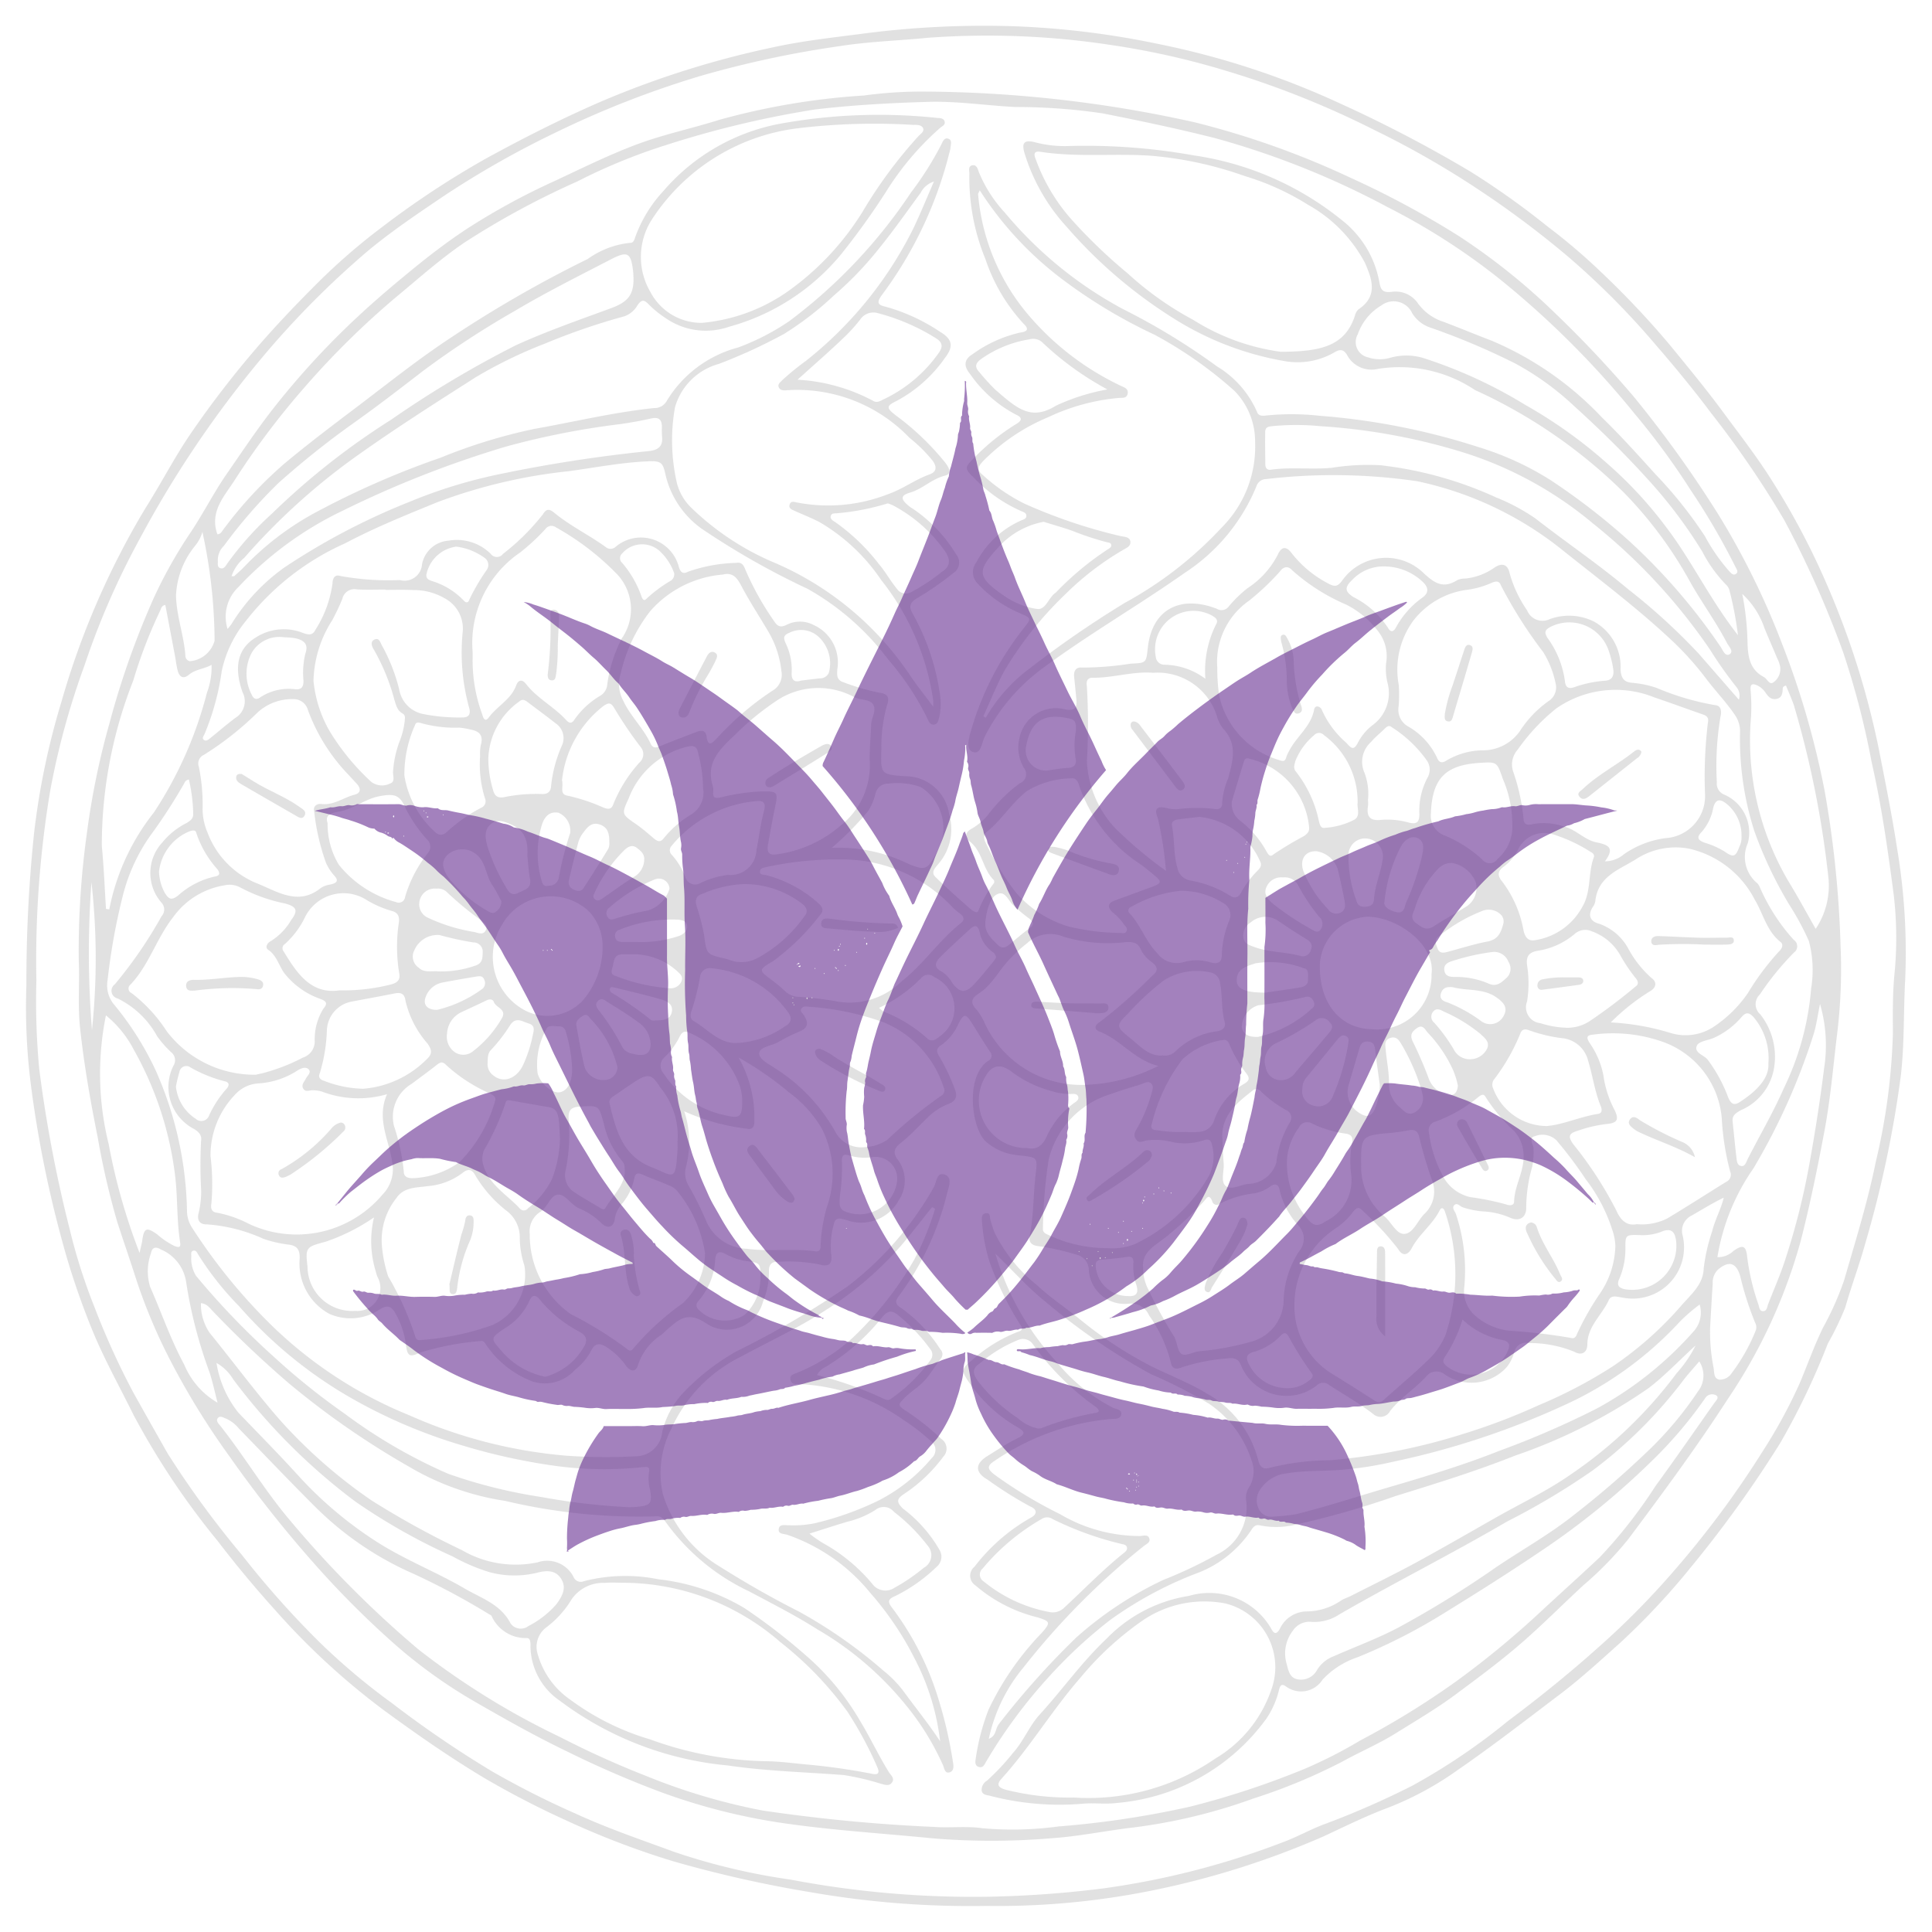 <svg xmlns="http://www.w3.org/2000/svg" viewBox="0 0 30 30"><g id="Henna"><g opacity="0.29"><path d="M.41,15.294A22.101,22.101,0,0,1,.529,12.936,11.594,11.594,0,0,1,.956,10.89a12.5,12.5,0,0,1,1.301-2.997c.244-.385.453-.794.71-1.169A15.267,15.267,0,0,1,3.985,5.402c.276-.32.566-.627.864-.926a9.605,9.605,0,0,1,1.065-.936,13.947,13.947,0,0,1,1.633-1.079c.592-.324,1.192-.628,1.814-.896A14.389,14.389,0,0,1,12.016.732c.489-.106.99-.157,1.487-.223A14.554,14.554,0,0,1,15.666.405a13.194,13.194,0,0,1,2.312.276,12.688,12.688,0,0,1,2.821.921,20.686,20.686,0,0,1,2.037,1.064,12.494,12.494,0,0,1,1.197.853,9.189,9.189,0,0,1,.811.689A13.733,13.733,0,0,1,25.92,5.345c.281.344.565.686.828,1.043.267.362.543.715.782,1.099a11.487,11.487,0,0,1,.801,1.505,12.841,12.841,0,0,1,.842,2.632c.102.52.207,1.039.287,1.562a9.793,9.793,0,0,1,.124,2.022c-.028.501-.01,1.003-.069,1.504a17.273,17.273,0,0,1-.55,2.593c-.093.337-.217.663-.312.998a4.788,4.788,0,0,1-.271.561,11.154,11.154,0,0,1-.736,1.539,18.151,18.151,0,0,1-1.39,1.933,11.044,11.044,0,0,1-1.094,1.17c-.305.273-.607.551-.935.8-.525.398-1.046.802-1.588,1.176a4.941,4.941,0,0,1-1.079.586c-.348.129-.681.296-1.019.452a13.096,13.096,0,0,1-2.703.846,12.055,12.055,0,0,1-2.521.229,14.387,14.387,0,0,1-2.743-.215,18.802,18.802,0,0,1-2.127-.48,12.878,12.878,0,0,1-1.623-.618A13.916,13.916,0,0,1,7.522,27.61c-.533-.319-1.041-.673-1.542-1.039a11.101,11.101,0,0,1-1.69-1.55c-.318-.352-.622-.716-.908-1.09A11.949,11.949,0,0,1,2.078,21.98c-.209-.424-.44-.838-.624-1.275a11.847,11.847,0,0,1-.426-1.21,17.842,17.842,0,0,1-.541-2.591A9.575,9.575,0,0,1,.41,15.294Zm.155-.065A11.251,11.251,0,0,0,.61,16.605a20.774,20.774,0,0,0,.47,2.473,8.852,8.852,0,0,0,.389,1.223,11.806,11.806,0,0,0,.608,1.335c.174.31.349.621.525.931a14.713,14.713,0,0,0,1.158,1.582,14.261,14.261,0,0,0,1.2,1.349,10.129,10.129,0,0,0,1.125.947,16.765,16.765,0,0,0,1.551,1.058,13.692,13.692,0,0,0,1.294.655c.503.232,1.025.409,1.542.599a9.979,9.979,0,0,0,1.807.43,15.139,15.139,0,0,0,3.078.265,16.538,16.538,0,0,0,1.803-.133,12.532,12.532,0,0,0,2.825-.738c.204-.082.396-.189.604-.264a13.17,13.17,0,0,0,1.341-.589,9.749,9.749,0,0,0,1.484-1.003c.478-.358.943-.732,1.389-1.131a12.375,12.375,0,0,0,1.177-1.187,14.796,14.796,0,0,0,1.39-1.87,7.971,7.971,0,0,0,.573-1.052c.123-.291.228-.59.366-.872a4.59,4.59,0,0,0,.328-.739c.175-.606.364-1.21.489-1.829a9.726,9.726,0,0,0,.267-2.008c-.002-.293-.005-.586.021-.88a5.735,5.735,0,0,0-.009-1.266c-.09-.688-.187-1.374-.341-2.05a12.862,12.862,0,0,0-.445-1.716,15.515,15.515,0,0,0-.915-2.052A14.954,14.954,0,0,0,26.572,6.417c-.276-.37-.571-.726-.874-1.076a12.158,12.158,0,0,0-1.366-1.37,14.89,14.89,0,0,0-1.324-.994,14.04,14.04,0,0,0-1.669-.959,14.05,14.05,0,0,0-2.256-.905A12.331,12.331,0,0,0,17.24.697a12.696,12.696,0,0,0-2.835-.11c-.454.045-.913.058-1.364.129a15.852,15.852,0,0,0-2.179.468,14.842,14.842,0,0,0-2.215.865,14.544,14.544,0,0,0-1.72.971c-.411.277-.824.553-1.206.869A13.838,13.838,0,0,0,4.057,5.568,16.516,16.516,0,0,0,2.17,8.367a12.067,12.067,0,0,0-.858,1.966,11.997,11.997,0,0,0-.534,1.954A16.095,16.095,0,0,0,.565,15.23Z" fill="#999"/><path d="M1.223,14.913a13.163,13.163,0,0,1,.126-1.974,11.949,11.949,0,0,1,.353-1.716,12.943,12.943,0,0,1,.693-1.954,7.223,7.223,0,0,1,.573-1.014c.196-.296.356-.614.559-.906.234-.337.46-.679.714-1.003A12.44,12.44,0,0,1,5.556,4.916c.291-.271.596-.528.906-.78.254-.206.512-.401.785-.581a10.522,10.522,0,0,1,1.36-.742c.424-.198.844-.407,1.282-.571.417-.156.855-.247,1.279-.381a10.927,10.927,0,0,1,2.247-.378,6.685,6.685,0,0,1,.961-.061,19.693,19.693,0,0,1,4.175.477,13.17,13.17,0,0,1,2.415.859,14.169,14.169,0,0,1,1.682.904,9.95,9.95,0,0,1,1.501,1.202,17.469,17.469,0,0,1,1.227,1.304,17.856,17.856,0,0,1,1.306,1.82,11.939,11.939,0,0,1,.974,1.968,13.202,13.202,0,0,1,.678,2.33,16.408,16.408,0,0,1,.247,2.42,8.286,8.286,0,0,1-.058,1.381c-.059.492-.101.986-.193,1.475-.107.571-.223,1.138-.367,1.702a8.325,8.325,0,0,1-1.134,2.46c-.483.747-1.012,1.464-1.546,2.177a5.378,5.378,0,0,1-.694.713c-.302.278-.592.57-.899.842-.35.31-.725.587-1.101.866-.295.218-.611.402-.92.595-.262.163-.55.285-.821.435a8.852,8.852,0,0,1-1.387.576,8.581,8.581,0,0,1-1.853.448c-.431.05-.856.14-1.289.169a11.062,11.062,0,0,1-1.844,0c-.806-.08-1.617-.128-2.418-.251a9.466,9.466,0,0,1-1.745-.448,15.533,15.533,0,0,1-1.504-.648c-.498-.239-.978-.511-1.457-.787a7.749,7.749,0,0,1-1.228-.885,14.432,14.432,0,0,1-1.264-1.269,18.913,18.913,0,0,1-1.297-1.644,11.826,11.826,0,0,1-.944-1.54,8.587,8.587,0,0,1-.516-1.247c-.092-.29-.194-.577-.286-.867a12.133,12.133,0,0,1-.299-1.299c-.112-.558-.211-1.117-.272-1.683C1.205,15.623,1.238,15.268,1.223,14.913Zm1.711-2.808a.082.082,0,0,0-.07.053,8.58,8.58,0,0,1-.473.74,2.806,2.806,0,0,0-.481.999,9.789,9.789,0,0,0-.24,1.328.464.464,0,0,0,.091.361A4.739,4.739,0,0,1,2.417,16.62a5.611,5.611,0,0,1,.487,2.196.482.482,0,0,0,.082.253A8.748,8.748,0,0,0,4.197,20.56,6.645,6.645,0,0,0,6.36,21.978a7.554,7.554,0,0,0,2.411.624,8.592,8.592,0,0,0,1.098.011.415.415,0,0,0,.414-.378,1.348,1.348,0,0,1,.312-.593,3.531,3.531,0,0,1,.834-.655,14.124,14.124,0,0,0,1.732-1.012,5.076,5.076,0,0,0,1.34-1.542c.042-.077.043-.234.163-.196.133.042.069.187.045.284a4.426,4.426,0,0,1-.755,1.608c-.059.078-.049.126.032.176A2.307,2.307,0,0,1,14.6,20.95a.108.108,0,0,1,.007.15c-.086.111-.156.233-.252.339-.1.11-.232.179-.329.289-.05.057-.103.083.009.158a3.923,3.923,0,0,1,.581.457.18.18,0,0,1,.032.276,2.408,2.408,0,0,1-.61.579c-.113.077-.123.121-.019.226a2.131,2.131,0,0,1,.568.64.204.204,0,0,1-.048.27,2.505,2.505,0,0,1-.648.454c-.109.046-.103.093-.042.173a4.54,4.54,0,0,1,.719,1.408,6.781,6.781,0,0,1,.229.988c.01.059.023.14-.05.163-.076.024-.085-.063-.103-.108a4.113,4.113,0,0,0-.576-.933A5.018,5.018,0,0,0,12.691,25.3c-.341-.217-.704-.4-1.062-.591a3.358,3.358,0,0,1-1.307-1.096.142.142,0,0,0-.145-.067,9,9,0,0,1-2.332-.24,4.149,4.149,0,0,1-1.49-.529,12.879,12.879,0,0,1-1.86-1.289A16.339,16.339,0,0,1,3.305,20.36c-.049-.05-.091-.116-.185-.125a.789.789,0,0,0,.136.462c.366.45.711.918,1.093,1.355a7.873,7.873,0,0,0,1.42,1.246,13.452,13.452,0,0,0,1.403.772,1.655,1.655,0,0,0,1.175.19.459.459,0,0,1,.562.233.121.121,0,0,0,.159.059,2.586,2.586,0,0,1,1.156-.029,3.347,3.347,0,0,1,1.335.447,9.221,9.221,0,0,1,.937.72,3.986,3.986,0,0,1,.86,1.033c.159.26.286.537.447.795.033.052.094.096.047.162-.045.062-.112.032-.172.018a3.99,3.99,0,0,0-.576-.135c-.601-.046-1.207-.061-1.801-.149a5.12,5.12,0,0,1-2.615-1.01,1.038,1.038,0,0,1-.449-.827c.001-.056.005-.145-.058-.141a.582.582,0,0,1-.547-.345c-.008-.013-.028-.019-.042-.028a11.222,11.222,0,0,0-1.171-.626,4.988,4.988,0,0,1-1.504-1.019c-.408-.405-.804-.823-1.206-1.236a.536.536,0,0,0-.199-.154c-.041-.014-.091-.05-.126-.01-.037.043.008.086.034.118.385.485.698,1.021,1.104,1.494A16.415,16.415,0,0,0,6.5,25.614a11.883,11.883,0,0,0,2.194,1.357,14.341,14.341,0,0,0,1.355.612,9.513,9.513,0,0,0,1.794.531,26.033,26.033,0,0,0,2.657.254c.254.018.506-.016.758.021a5.329,5.329,0,0,0,1.179-.028,14.675,14.675,0,0,0,2.037-.306,13.115,13.115,0,0,0,1.778-.586,7.146,7.146,0,0,0,.873-.445,12.818,12.818,0,0,0,1.468-.903,13.925,13.925,0,0,0,1.293-1.06c.318-.296.642-.586.958-.883a7.599,7.599,0,0,0,.863-1.104c.309-.423.607-.855.909-1.283.027-.038.087-.092.03-.126a.13.13,0,0,0-.174.055,6.629,6.629,0,0,1-.832.975,11.916,11.916,0,0,1-1.703,1.384c-.494.334-.999.653-1.507.966a8.791,8.791,0,0,1-1.353.69,1.31,1.31,0,0,0-.54.346.395.395,0,0,1-.569.106c-.081-.059-.096.01-.11.064a1.348,1.348,0,0,1-.2.445,3.199,3.199,0,0,1-2.313,1.3c-.167.022-.339-.001-.507.01A4.273,4.273,0,0,1,15.38,27.887c-.052-.015-.123-.012-.137-.081a.166.166,0,0,1,.083-.156,3.689,3.689,0,0,0,.404-.431c.164-.182.25-.415.414-.595.353-.387.654-.815,1.038-1.178a2.267,2.267,0,0,1,1.28-.665,1.11,1.11,0,0,1,1.282.517c.04.075.079.082.128-.003a.466.466,0,0,1,.42-.273.957.957,0,0,0,.545-.178c.05-.026.104-.044.154-.07.326-.166.655-.326.977-.5.425-.231.845-.474,1.266-.713.392-.222.804-.417,1.171-.676a6.8,6.8,0,0,0,1.628-1.56,1.891,1.891,0,0,0,.295-.432c-.257.235-.477.469-.729.662a8.41,8.41,0,0,1-2.073,1.048c-.608.242-1.233.435-1.857.628a13.517,13.517,0,0,1-1.541.441,1.268,1.268,0,0,1-.554.016c-.08-.021-.111.019-.147.075a1.753,1.753,0,0,1-.865.675,5.882,5.882,0,0,0-1.319.714,7.36,7.36,0,0,0-.977.909,7.883,7.883,0,0,0-.951,1.29c-.027.044-.044.1-.106.088-.079-.015-.065-.087-.057-.138a3.459,3.459,0,0,1,.197-.751,4.464,4.464,0,0,1,.834-1.202c.131-.153.128-.171-.07-.233a2.329,2.329,0,0,1-.968-.498.179.179,0,0,1-.013-.289,2.886,2.886,0,0,1,.872-.76c.099-.049.107-.128.002-.171a6.026,6.026,0,0,1-.671-.421c-.198-.113-.198-.246-.002-.367.153-.095.304-.196.465-.275.142-.07.111-.109-.001-.173a2.312,2.312,0,0,1-.749-.695c-.125-.178-.119-.219.046-.346a2.338,2.338,0,0,1,.7-.435c.061-.019.105-.037.049-.115a4.814,4.814,0,0,1-.475-.968,2.706,2.706,0,0,1-.12-.646c-.008-.052-.003-.111.064-.118s.056.056.066.097a1.43,1.43,0,0,0,.075.223,2.43,2.43,0,0,0,.658.805c.202.189.433.341.648.515a6.297,6.297,0,0,0,1.053.703c.305.159.632.278.924.455a1.663,1.663,0,0,1,.804,1.045c.025.107.085.141.185.109a3.917,3.917,0,0,1,.919-.115,9.41,9.41,0,0,0,2.069-.407,9.648,9.648,0,0,0,1.184-.45,7.357,7.357,0,0,0,1.148-.603,5.434,5.434,0,0,0,1.059-.938c.147-.172.343-.326.351-.58a2.804,2.804,0,0,1,.13-.574c.044-.181.137-.343.181-.526-.176.086-.333.183-.494.276a.263.263,0,0,0-.146.303.796.796,0,0,1-.926.974c-.076-.009-.179-.05-.218.036-.105.234-.332.406-.334.691-.001.13-.092.175-.198.115a1.829,1.829,0,0,0-.708-.137.187.187,0,0,0-.23.145.647.647,0,0,1-.113.226.737.737,0,0,1-.971.112.202.202,0,0,0-.281.035c-.175.192-.4.331-.562.538a.168.168,0,0,1-.263.045c-.215-.166-.45-.299-.678-.445a.142.142,0,0,0-.203.007.764.764,0,0,1-1.169-.312c-.037-.109-.116-.127-.215-.113a2.951,2.951,0,0,0-.712.142c-.087.036-.152.014-.164-.079a2.213,2.213,0,0,0-.339-.732.301.301,0,0,0-.306-.181.56.56,0,0,1-.63-.541.248.248,0,0,0-.2-.222,3.809,3.809,0,0,0-.577-.129c-.1-.011-.161-.052-.139-.164.062-.317.054-.64.092-.959.029-.25.028-.254-.219-.284a.567.567,0,0,1-.084-.009.86.86,0,0,1-.495-.231c-.218-.265-.277-1.009.06-1.231a.087.087,0,0,0,.03-.14c-.102-.149-.191-.305-.29-.457-.09-.139-.12-.136-.199.017a.788.788,0,0,1-.272.337c-.072.044-.077.1-.03.171a3.041,3.041,0,0,1,.228.47c.058.133.058.22-.095.276a.915.915,0,0,0-.309.204c-.139.132-.267.277-.418.395-.119.093-.124.166-.036.278a.543.543,0,0,1,.002.615.664.664,0,0,1-.817.304c-.078-.019-.165-.055-.189.062a1.257,1.257,0,0,0-.044.452c.026.164-.028.223-.184.177a2.529,2.529,0,0,0-.639-.041c-.1-.004-.143.043-.142.143a1.181,1.181,0,0,1-.093.478.578.578,0,0,1-.873.341c-.31-.215-.451-.048-.64.113-.021.018-.04.04-.062.057a.889.889,0,0,0-.365.471c-.034.121-.125.099-.187.011a1.07,1.07,0,0,0-.304-.29c-.092-.059-.176-.07-.234.051a.885.885,0,0,1-.248.297.63.63,0,0,1-.662.188,1.54,1.54,0,0,1-.711-.552c-.025-.037-.045-.09-.1-.077a4.377,4.377,0,0,0-.942.18c-.156.075-.195.056-.215-.121a1.33,1.33,0,0,0-.158-.479c-.062-.118-.128-.151-.253-.069a.814.814,0,0,1-.778.067.888.888,0,0,1-.462-.856c.007-.148-.046-.207-.183-.221a1.899,1.899,0,0,1-.378-.088,2.549,2.549,0,0,0-.879-.225c-.119.005-.159-.076-.127-.183a1.458,1.458,0,0,0,.038-.335,7.233,7.233,0,0,1-.002-.776c.015-.091-.033-.139-.108-.187a.734.734,0,0,1-.32-.984.158.158,0,0,0-.036-.208,1.628,1.628,0,0,1-.219-.25,1.397,1.397,0,0,0-.613-.585.123.123,0,0,1-.043-.22,6.753,6.753,0,0,0,.725-1.056.155.155,0,0,0,.001-.21.698.698,0,0,1,.013-.938,1.139,1.139,0,0,1,.365-.295c.061-.036.117-.068.113-.151A2.548,2.548,0,0,0,2.933,12.104Zm.442-3.809c.049-.002.067-.04.09-.071a6.336,6.336,0,0,1,.951-1.027c.363-.303.741-.589,1.118-.874.485-.367.961-.749,1.469-1.083A18.699,18.699,0,0,1,9.125,4.022a1.372,1.372,0,0,1,.656-.251c.058.003.07-.05.084-.092a2.092,2.092,0,0,1,.438-.715,3.151,3.151,0,0,1,1.805-1.042,8.595,8.595,0,0,1,2.444-.091c.045.003.098.002.115.052.018.055-.035.075-.069.103a4.459,4.459,0,0,0-.838.989,11.277,11.277,0,0,1-.697.971,3.426,3.426,0,0,1-1.746,1.129,1.091,1.091,0,0,1-.982-.136,1.616,1.616,0,0,1-.262-.212c-.077-.082-.115-.072-.175.015a.382.382,0,0,1-.204.17,10.05,10.05,0,0,0-1.226.421,7.13,7.13,0,0,0-1.078.523c-.646.412-1.292.823-1.916,1.271A10.085,10.085,0,0,0,3.793,8.662a.636.636,0,0,0-.198.286c.024-.002.038.002.044-.004.054-.049.111-.097.16-.15a4.45,4.45,0,0,1,1.085-.828,13.269,13.269,0,0,1,1.963-.861,8.39,8.39,0,0,1,1.45-.445c.621-.11,1.235-.259,1.863-.324a.215.215,0,0,0,.194-.112,1.844,1.844,0,0,1,1.107-.828,3.675,3.675,0,0,0,.791-.407A8.075,8.075,0,0,0,14.147,2.987a5,5,0,0,0,.469-.742c.021-.044.047-.11.104-.093.072.02.042.092.039.146a.272.272,0,0,1-.011.05A6.221,6.221,0,0,1,13.694,4.581c-.091.126-.059.155.067.184a2.933,2.933,0,0,1,.841.39c.19.115.208.225.071.403a2.151,2.151,0,0,1-.751.668c-.163.079-.161.108-.013.223a4.15,4.15,0,0,1,.768.734c.054.07.116.174-.003.203-.203.049-.345.205-.542.263-.15.044-.149.1-.023.205.03.025.065.044.097.067a2.295,2.295,0,0,1,.642.688.194.194,0,0,1-.047.291,4.707,4.707,0,0,1-.569.394c-.115.071-.119.138-.053.247a3.587,3.587,0,0,1,.412,1.211.965.965,0,0,1-.007.387c-.011.046-.022.108-.085.113-.053.004-.077-.044-.094-.085a4.241,4.241,0,0,0-.615-.928A4.022,4.022,0,0,0,12.543,9.145,12.101,12.101,0,0,1,10.9,8.213a1.426,1.426,0,0,1-.56-.816c-.046-.207-.06-.242-.27-.234-.418.017-.828.098-1.241.154a8.242,8.242,0,0,0-2.035.48c-.483.198-.97.393-1.433.639A4.025,4.025,0,0,0,3.819,9.641a1.814,1.814,0,0,0-.376.781,3.917,3.917,0,0,1-.267.977c-.013.03-.045.062-.01.09.032.025.065-.001.091-.021.132-.106.26-.217.395-.319a.301.301,0,0,0,.114-.4c-.138-.394-.076-.682.212-.854a.801.801,0,0,1,.715-.071c.08.029.156.056.203-.042a1.776,1.776,0,0,0,.267-.722c.001-.075.032-.146.123-.116a4.159,4.159,0,0,0,.923.063.272.272,0,0,0,.344-.244.452.452,0,0,1,.414-.368.746.746,0,0,1,.653.205.117.117,0,0,0,.189.002,3.524,3.524,0,0,0,.622-.617c.05-.084.097-.088.173-.025.248.206.541.345.801.534a.115.115,0,0,0,.153-.002.608.608,0,0,1,.984.314c.025.08.063.115.148.069a2.45,2.45,0,0,1,.744-.135c.08-.016.114.038.137.098a4.404,4.404,0,0,0,.442.796c.055.087.098.118.2.069a.455.455,0,0,1,.423.003.636.636,0,0,1,.367.679c-.007.087-.017.174.092.208a3.471,3.471,0,0,0,.55.161c.155.021.166.084.128.199a2.384,2.384,0,0,0-.087.685c-.013.386-.005.389.372.415a.687.687,0,0,1,.681.594.824.824,0,0,1-.165.765c-.045.056-.128.128-.048.206.173.169.353.33.535.489.033.029.111.087.129.04a1.791,1.791,0,0,1,.246-.437.05.05,0,0,0-.007-.047c-.168-.166-.173-.432-.359-.587-.098-.081-.082-.155.023-.211a.943.943,0,0,0,.243-.205,2.431,2.431,0,0,1,.498-.497.151.151,0,0,0,.068-.234.619.619,0,0,1-.067-.49.575.575,0,0,1,.708-.423c.149.025.183-.026.171-.154q-.017-.177-.035-.354c-.009-.09.029-.152.121-.142a4.855,4.855,0,0,0,.758-.061c.24-.011.239-.009.265-.244.065-.61.515-.824,1.072-.608a.138.138,0,0,0,.187-.039,1.97,1.97,0,0,1,.291-.282,1.362,1.362,0,0,0,.469-.52c.057-.127.131-.134.213-.025a1.727,1.727,0,0,0,.567.472c.1.055.147.053.217-.041a.835.835,0,0,1,1.264-.122c.175.165.312.248.527.111a.275.275,0,0,1,.116-.023.942.942,0,0,0,.455-.167c.119-.084.212-.056.24.083a1.936,1.936,0,0,0,.272.578.257.257,0,0,0,.346.138.868.868,0,0,1,.689.034.8.8,0,0,1,.416.742c.006.142.056.206.198.212a1.604,1.604,0,0,1,.363.078,4.08,4.08,0,0,0,.905.267c.092.004.106.092.087.171a4.635,4.635,0,0,0-.058,1.028.183.183,0,0,0,.111.189.642.642,0,0,1,.371.753.527.527,0,0,0,.15.628.251.251,0,0,1,.035.058,2.994,2.994,0,0,0,.529.82.118.118,0,0,1,.004.193,4.384,4.384,0,0,0-.532.653.207.207,0,0,0,.006.308,1.063,1.063,0,0,1,.21.859.866.866,0,0,1-.511.63c-.072.042-.138.077-.128.176.02.185.037.37.059.555.006.055.01.127.076.136.059.008.076-.062.097-.104.185-.366.394-.719.56-1.097a4.346,4.346,0,0,0,.427-1.555,1.76,1.76,0,0,0-.035-.738,4.262,4.262,0,0,0-.305-.565,6.386,6.386,0,0,1-.542-1.143,4.683,4.683,0,0,1-.222-1.533.445.445,0,0,0-.078-.267c-.132-.195-.293-.363-.435-.548a4.777,4.777,0,0,0-.49-.558c-.559-.533-1.178-.995-1.78-1.477A5.371,5.371,0,0,0,22.008,7.473a8.927,8.927,0,0,0-2.345-.034.16.16,0,0,0-.153.111,2.926,2.926,0,0,1-1.113,1.345c-.728.513-1.502.958-2.218,1.49a3.014,3.014,0,0,0-.884,1.046c-.051.097-.06.29-.188.246-.116-.039-.062-.22-.028-.337a4.63,4.63,0,0,1,.825-1.595c.112-.141.109-.147-.057-.219a1.896,1.896,0,0,1-.659-.457.249.249,0,0,1-.03-.333,1.447,1.447,0,0,1,.702-.656c.033-.014.083-.024.077-.076-.004-.038-.04-.052-.072-.064a2.29,2.29,0,0,1-.74-.519c-.145-.139-.151-.164-.007-.303a3.39,3.39,0,0,1,.639-.52c.064-.037.164-.097.018-.16a1.997,1.997,0,0,1-.713-.632c-.103-.125-.092-.227.042-.308a2.021,2.021,0,0,1,.732-.333c.072-.011.169-.03.065-.131a2.756,2.756,0,0,1-.599-1.01A3.325,3.325,0,0,1,15.052,2.7c.001-.047-.022-.117.042-.132.073-.017.089.057.107.107a2.077,2.077,0,0,0,.4.624,6.195,6.195,0,0,0,1.834,1.499,10.295,10.295,0,0,1,1.465.893,1.547,1.547,0,0,1,.616.698c.026.08.093.068.155.062a3.904,3.904,0,0,1,.809.004,10.682,10.682,0,0,1,2.48.488A4.593,4.593,0,0,1,24.08,7.457a10.25,10.25,0,0,1,1.202.929,9.321,9.321,0,0,1,1.435,1.657c.035.053.072.156.138.117.072-.043-.009-.12-.038-.175-.177-.34-.407-.648-.592-.984a6.381,6.381,0,0,0-1.008-1.351,7.977,7.977,0,0,0-2.313-1.593,2.104,2.104,0,0,0-1.511-.328.43.43,0,0,1-.478-.22c-.055-.091-.114-.086-.197-.036a1.142,1.142,0,0,1-.767.135,4.723,4.723,0,0,1-1.726-.663,7.391,7.391,0,0,1-1.664-1.425,2.982,2.982,0,0,1-.646-1.121c-.06-.184-.014-.237.172-.186a1.802,1.802,0,0,0,.52.054,9.536,9.536,0,0,1,1.937.147,4.731,4.731,0,0,1,2.306,1.015,1.575,1.575,0,0,1,.569.953c.021.134.067.163.187.15a.421.421,0,0,1,.413.18.781.781,0,0,0,.39.283c.253.095.503.2.756.296a5.071,5.071,0,0,1,1.709,1.19c.29.282.562.584.834.885a6.691,6.691,0,0,1,.766.96,2.891,2.891,0,0,0,.375.541c.03.031.065.079.112.04.037-.031.002-.071-.014-.106a10.777,10.777,0,0,0-.698-1.196,11.205,11.205,0,0,0-.868-1.182,13.989,13.989,0,0,0-2.128-2.117A10.22,10.22,0,0,0,21.548,3.217a12.936,12.936,0,0,0-2.677-1.071c-.58-.147-1.162-.269-1.747-.385a9.076,9.076,0,0,0-1.348-.099C15.32,1.64,14.864,1.568,14.41,1.582c-.585.017-1.171.049-1.755.118a15.349,15.349,0,0,0-2.317.554,8.883,8.883,0,0,0-1.374.564,12.692,12.692,0,0,0-1.751.948c-.377.256-.716.561-1.067.851A12.934,12.934,0,0,0,4.739,6.003,12.156,12.156,0,0,0,3.633,7.473C3.475,7.715,3.254,7.951,3.375,8.295ZM14.52,18.77l-.046-.026c-.15.188-.298.377-.451.562a5.326,5.326,0,0,1-1.197,1.035c-.42.276-.878.485-1.318.724a2.3,2.3,0,0,0-1.083,1.119A1.507,1.507,0,0,0,10.293,23.2a1.982,1.982,0,0,0,.878,1.122c.399.252.811.488,1.233.701a7.509,7.509,0,0,1,1.313.918,1.804,1.804,0,0,1,.326.338c.18.248.375.485.555.76a3.677,3.677,0,0,0-.397-1.287,4.851,4.851,0,0,0-.686-1.016,2.867,2.867,0,0,0-1.291-.904c-.056-.017-.147-.008-.131-.094.014-.078.1-.052.159-.054a1.645,1.645,0,0,0,.404-.032,4.763,4.763,0,0,0,.968-.343,2.652,2.652,0,0,0,.842-.666.17.17,0,0,0-.022-.274,3.087,3.087,0,0,0-.413-.319,3.031,3.031,0,0,0-1.655-.559c-.052.002-.091-.013-.102-.067-.015-.069.039-.081.087-.101a2.892,2.892,0,0,0,.88-.551,5.295,5.295,0,0,0,.957-1.216A4.414,4.414,0,0,0,14.52,18.77Zm.694-15.814c-.018.039-.027.05-.026.059a3.336,3.336,0,0,0,.72,1.802,4.297,4.297,0,0,0,1.501,1.176c.05.024.113.041.102.116-.012.078-.08.067-.134.07a3.219,3.219,0,0,0-1.102.3,3.065,3.065,0,0,0-1.002.674c-.094.098-.106.146-.013.222a2.82,2.82,0,0,0,.638.441,8.175,8.175,0,0,0,1.501.508c.056.013.141.009.153.082.013.081-.071.106-.126.141a4.453,4.453,0,0,0-.881.678,5.625,5.625,0,0,0-.954,1.2c-.12.225-.215.464-.321.697l.037.023a2.525,2.525,0,0,1,.691-.773,15.902,15.902,0,0,1,1.475-1.015A5.921,5.921,0,0,0,18.97,8.192a1.778,1.778,0,0,0,.519-1.331,1.12,1.12,0,0,0-.32-.791A6.391,6.391,0,0,0,17.93,5.199a8.002,8.002,0,0,1-1.405-.84A5.316,5.316,0,0,1,15.214,2.956Zm-.723,8.018c0-.055.002-.076,0-.096a3.885,3.885,0,0,0-.807-1.87,2.946,2.946,0,0,0-.961-.902c-.13-.067-.267-.12-.401-.181-.037-.017-.076-.037-.062-.086.017-.059.059-.05.109-.038a2.54,2.54,0,0,0,1.424-.129c.227-.079.416-.225.64-.305.116-.042.115-.122.049-.213a2.278,2.278,0,0,0-.36-.356A2.413,2.413,0,0,0,12.216,6.06c-.045.005-.098.003-.121-.041-.027-.051.02-.082.05-.114a4.057,4.057,0,0,1,.366-.299,6.048,6.048,0,0,0,1.677-2.071c.111-.235.21-.477.314-.716a.354.354,0,0,0-.207.176c-.213.291-.42.586-.647.866a5.364,5.364,0,0,1-.699.727,4.907,4.907,0,0,1-.774.597,8.273,8.273,0,0,1-1.013.466.974.974,0,0,0-.681.675,2.94,2.94,0,0,0,.019,1.124.81.81,0,0,0,.226.426,4.2,4.2,0,0,0,1.327.873,4.819,4.819,0,0,1,2.063,1.715C14.227,10.631,14.353,10.787,14.491,10.974ZM15.354,27c.119-.043.099-.158.155-.227a12.58,12.58,0,0,1,1.2-1.343,5.606,5.606,0,0,1,1.359-.899,6.833,6.833,0,0,0,.825-.391.809.809,0,0,0,.458-.834.295.295,0,0,1,.044-.211.472.472,0,0,0,.037-.424,1.69,1.69,0,0,0-.66-.875,7.749,7.749,0,0,0-.902-.459,9.757,9.757,0,0,1-1.637-1.125c-.281-.224-.516-.495-.776-.744a4.225,4.225,0,0,0,.953,1.683,2.751,2.751,0,0,0,.872.708c.052.023.143.027.128.108-.014.072-.098.064-.157.067a3.79,3.79,0,0,0-1.807.649c-.134.084-.108.136.002.219a6.988,6.988,0,0,0,1.013.61,2.44,2.44,0,0,0,1.241.339c.048-.002.114-.027.14.027.034.07-.04.096-.081.129a11.48,11.48,0,0,0-1.862,1.877A2.58,2.58,0,0,0,15.354,27ZM19.884,5.462c.631,0,1.001-.091,1.154-.557a.2.2,0,0,1,.057-.102c.306-.204.211-.467.1-.721a2.236,2.236,0,0,0-.887-.904,4.031,4.031,0,0,0-.982-.445,5.781,5.781,0,0,0-1.434-.313c-.578-.043-1.16.027-1.737-.063-.074-.012-.11.012-.08.094a2.9,2.9,0,0,0,.55.942,8.196,8.196,0,0,0,.888.854,4.964,4.964,0,0,0,1.016.72A3.393,3.393,0,0,0,19.884,5.462ZM9.695,24.577c-.102,0-.204-.007-.305.002a.593.593,0,0,0-.511.251,1.537,1.537,0,0,1-.404.446.377.377,0,0,0-.125.411,1.282,1.282,0,0,0,.5.702,3.974,3.974,0,0,0,1.248.621,5.536,5.536,0,0,0,1.784.338c.208.001.415.029.623.049a9.995,9.995,0,0,1,1.004.14c.06.012.176.046.114-.096a5.855,5.855,0,0,0-.464-.862A5.39,5.39,0,0,0,12.12,25.501,3.735,3.735,0,0,0,9.695,24.577ZM16.68,27.912a3.468,3.468,0,0,0,2.194-.607,1.99,1.99,0,0,0,.866-1.065,1.019,1.019,0,0,0-.71-1.341,1.704,1.704,0,0,0-1.268.251,4.78,4.78,0,0,0-.983.899c-.438.5-.779,1.075-1.225,1.568-.077.085-.069.133.056.172A4.038,4.038,0,0,0,16.68,27.912ZM10.903,5.013a2.744,2.744,0,0,0,1.33-.488,4.269,4.269,0,0,0,1.159-1.234,7.167,7.167,0,0,1,.873-1.181c.032-.031.095-.074.066-.125s-.099-.045-.155-.046a9.945,9.945,0,0,0-1.82.057A3.159,3.159,0,0,0,10.108,3.431a1.078,1.078,0,0,0-.004,1.111A.892.892,0,0,0,10.903,5.013Zm14.018,8.362a.462.462,0,0,0,.296-.111,1.469,1.469,0,0,1,.64-.249.654.654,0,0,0,.619-.671,6.94,6.94,0,0,1,.045-1.127c.014-.07-.015-.102-.079-.123-.25-.086-.498-.179-.749-.263a1.609,1.609,0,0,0-1.529.171,3.087,3.087,0,0,0-.596.637.347.347,0,0,0-.076.328,3.188,3.188,0,0,1,.165.74c0,.084.047.116.136.091a.95.95,0,0,1,.482.033c.193.045.329.211.51.248C24.991,13.119,25.071,13.174,24.921,13.375ZM3.977,16.688c-.005.001.038-.011.083-.019a2.95,2.95,0,0,0,.644-.247.263.263,0,0,0,.183-.246.904.904,0,0,1,.135-.514c.064-.077.055-.111-.043-.149a1.232,1.232,0,0,1-.558-.394c-.091-.119-.12-.279-.257-.371-.054-.036-.013-.109.043-.136a.931.931,0,0,0,.313-.324c.114-.149.087-.211-.096-.259a2.499,2.499,0,0,1-.697-.251.356.356,0,0,0-.246-.03,1.221,1.221,0,0,0-.794.496c-.257.327-.373.743-.664,1.048a.076.076,0,0,0,.019.128,2.357,2.357,0,0,1,.547.593A1.712,1.712,0,0,0,3.977,16.688Zm21.035-.812a3.826,3.826,0,0,1,.929.164.793.793,0,0,0,.65-.084,1.96,1.96,0,0,0,.549-.534,4.023,4.023,0,0,1,.484-.648c.044-.041.077-.105.023-.148-.216-.171-.268-.439-.401-.659a1.528,1.528,0,0,0-1.019-.789,1.129,1.129,0,0,0-.838.173c-.267.162-.579.266-.617.644a.23.23,0,0,1-.041.092c-.082.13-.032.223.098.256a.826.826,0,0,1,.46.396,1.667,1.667,0,0,0,.355.447c.088.062.08.151-.032.212A3.31,3.31,0,0,0,25.012,15.876ZM6.009,16.991a1.589,1.589,0,0,1-1.013-.042.495.495,0,0,0-.149-.019c-.049.001-.104.031-.138-.025-.036-.061.015-.104.039-.154.023-.047.093-.099.043-.148-.046-.044-.118-.015-.172.02a1.252,1.252,0,0,1-.603.2.53.53,0,0,0-.371.18,1.36,1.36,0,0,0-.376.949,3.592,3.592,0,0,1,.013.743c-.013.068.005.128.088.136a1.779,1.779,0,0,1,.493.172A1.744,1.744,0,0,0,5.94,18.549a.566.566,0,0,0,.149-.509C6.04,17.701,5.843,17.376,6.009,16.991Zm12.893-6.622a2.918,2.918,0,0,0,.027.416,1.337,1.337,0,0,0,.919,1.013c.063.02.105.04.126-.043a.483.483,0,0,1,.042-.092c.113-.225.34-.378.39-.646.016-.082.106-.044.122.012a1.458,1.458,0,0,0,.381.508c.069.081.112.123.176-.004a.823.823,0,0,1,.24-.282.613.613,0,0,0,.224-.633.929.929,0,0,1-.026-.318.631.631,0,0,0-.14-.518,1.416,1.416,0,0,0-.478-.393,3.054,3.054,0,0,1-.837-.531c-.068-.077-.139-.061-.196.019a3.944,3.944,0,0,1-.477.451A1.158,1.158,0,0,0,18.902,10.369Zm1.198,9.947a1.232,1.232,0,0,0,.61,1.032q.309.19.613.387c.058.038.103.058.163.003.221-.2.451-.39.665-.597a1.148,1.148,0,0,0,.294-.41,2.995,2.995,0,0,0-.005-1.908c-.015-.053-.051-.095-.086-.026-.111.219-.317.366-.431.582-.061.116-.145.13-.209.021a4.658,4.658,0,0,0-.548-.593c-.063-.075-.102-.058-.155.01a1.099,1.099,0,0,1-.268.255A1.426,1.426,0,0,0,20.101,20.315ZM7.339,10.124c0,.04.001.079,0,.118a2.409,2.409,0,0,0,.147.845c.013.04.037.145.105.052.13-.176.345-.278.424-.496.034-.092.097-.095.151-.025.175.226.436.355.625.562.052.057.089.057.131-.009a1.263,1.263,0,0,1,.393-.364.226.226,0,0,0,.112-.158,2.164,2.164,0,0,1,.229-.737.793.793,0,0,0-.066-.987,4.113,4.113,0,0,0-.957-.736.115.115,0,0,0-.164.026,3.274,3.274,0,0,1-.395.366A1.702,1.702,0,0,0,7.339,10.124ZM5.986,9.16V9.155c-.147,0-.294.005-.44-.002a.191.191,0,0,0-.229.144,3.537,3.537,0,0,1-.159.336,1.813,1.813,0,0,0-.29.939,1.931,1.931,0,0,0,.25.78,3.602,3.602,0,0,0,.651.792.279.279,0,0,0,.29.021c.081-.025.04-.117.044-.181a1.689,1.689,0,0,1,.097-.461,1.203,1.203,0,0,0,.084-.326c.003-.046.017-.09-.035-.119-.082-.046-.099-.13-.125-.211a3.248,3.248,0,0,0-.319-.78c-.033-.051-.062-.129.017-.159.069-.027.083.052.111.099a2.794,2.794,0,0,1,.265.675.469.469,0,0,0,.358.382,2.815,2.815,0,0,0,.638.056c.111-.002.111-.086.088-.159a3.231,3.231,0,0,1-.097-1.172.532.532,0,0,0-.294-.526.938.938,0,0,0-.468-.12C6.28,9.155,6.133,9.16,5.986,9.16ZM25.083,19.352a.838.838,0,0,0-.047-.253,2.566,2.566,0,0,0-.414-.789,6.298,6.298,0,0,0-.456-.606.317.317,0,0,0-.331-.062c-.113.026-.017.133-.022.203a1.224,1.224,0,0,1-.02.269,2.337,2.337,0,0,0-.094.649c-.003.146-.109.207-.247.147a1.18,1.18,0,0,0-.391-.097,1.322,1.322,0,0,1-.348-.066c-.044-.015-.088-.08-.133-.031-.039.043.014.094.029.14a2.755,2.755,0,0,1,.128,1.132.505.505,0,0,0,.142.416.96.96,0,0,0,.554.259,8.916,8.916,0,0,1,.954.111c.056.018.082-.009.1-.059a4.246,4.246,0,0,1,.355-.626A1.369,1.369,0,0,0,25.083,19.352Zm.334-.343a.881.881,0,0,0,.472-.089c.309-.185.612-.381.918-.57a.12.12,0,0,0,.059-.157,4.078,4.078,0,0,1-.131-.833,1.383,1.383,0,0,0-.893-1.174,2.317,2.317,0,0,0-1.114-.119c-.107.009-.084.062-.047.124a1.317,1.317,0,0,1,.217.509,1.608,1.608,0,0,0,.169.528c.076.154.053.211-.124.226a2.099,2.099,0,0,0-.443.104c-.122.037-.167.075-.072.207a5.882,5.882,0,0,1,.669,1.029C25.17,18.959,25.267,19.038,25.416,19.009ZM4.551,10.856A.793.793,0,0,0,4,11.063a4.823,4.823,0,0,1-.833.658.146.146,0,0,0-.08.182,2.928,2.928,0,0,1,.059.656.921.921,0,0,0,.074.362,1.367,1.367,0,0,0,.764.793c.313.122.645.363,1.001.072a.36.36,0,0,1,.143-.051c.102-.024.144-.057.05-.152a.794.794,0,0,1-.116-.185,3.461,3.461,0,0,1-.184-.803c-.019-.071.038-.12.113-.111.193.024.343-.101.515-.144.099-.025.1-.096.036-.167-.041-.046-.084-.091-.126-.137a2.877,2.877,0,0,1-.634-1.009A.23.23,0,0,0,4.551,10.856Zm17.17-.214a2.314,2.314,0,0,1-.003.326.299.299,0,0,0,.161.32,1.098,1.098,0,0,1,.437.482c.035.082.085.079.147.038a1.131,1.131,0,0,1,.547-.157.7.7,0,0,0,.592-.301,1.681,1.681,0,0,1,.455-.471.251.251,0,0,0,.098-.269,1.483,1.483,0,0,0-.192-.484,6.981,6.981,0,0,1-.658-1.038c-.031-.084-.095-.058-.156-.032a1.347,1.347,0,0,1-.357.101,1.262,1.262,0,0,0-.844.478A1.289,1.289,0,0,0,21.721,10.642Zm-10.773,8.82a2.003,2.003,0,0,0-.44-.977.323.323,0,0,0-.127-.081c-.134-.058-.272-.107-.405-.165-.076-.033-.112-.023-.128.064a.863.863,0,0,1-.191.39.465.465,0,0,0-.112.24c-.015.124-.113.154-.206.06a1.108,1.108,0,0,0-.35-.231c-.12-.054-.205-.208-.312-.212-.128-.004-.169.192-.283.265a.358.358,0,0,0-.168.348,1.507,1.507,0,0,0,.636,1.242,5.793,5.793,0,0,1,.873.541c.033.032.071.037.1-.008a4.121,4.121,0,0,1,.768-.702A1.092,1.092,0,0,0,10.948,19.462Zm7.157-5.94a5.52,5.52,0,0,0-.126-.815c-.065-.158-.009-.199.154-.155a.569.569,0,0,0,.151.013,2.395,2.395,0,0,1,.573-.004c.072.017.127-.016.121-.098a1.145,1.145,0,0,1,.092-.375c.07-.262.151-.525-.07-.765a.559.559,0,0,1-.106-.21.965.965,0,0,0-.989-.666c-.321-.025-.625.082-.941.077-.086-.001-.099.068-.087.133a9.83,9.83,0,0,1,0,1.164,1.642,1.642,0,0,0,.435,1.034A6.539,6.539,0,0,0,18.105,13.522Zm-6.884-4.6a1.681,1.681,0,0,0-1.125.569,2.473,2.473,0,0,0-.458.968.538.538,0,0,0,.039.42c.112.243.314.426.426.668.042.09.103.057.17.03.177-.072.356-.14.535-.209.077-.03.149-.038.164.071.022.154.074.113.152.033a4.608,4.608,0,0,1,.869-.746.283.283,0,0,0,.141-.301,1.521,1.521,0,0,0-.197-.606c-.142-.243-.298-.478-.428-.726C11.442,8.968,11.378,8.884,11.221,8.922Zm6.764,7.63c-.372-.094-.584-.408-.913-.534-.088-.034-.071-.101-.006-.14a7.871,7.871,0,0,0,.82-.722c.087-.069.108-.129.007-.21a.529.529,0,0,1-.178-.201c-.044-.106-.118-.121-.23-.116a2.396,2.396,0,0,1-.971-.084.522.522,0,0,0-.559.096,2.46,2.46,0,0,0-.263.238c-.175.174-.279.412-.495.549-.112.071-.139.145-.031.252a.922.922,0,0,1,.129.217,1.651,1.651,0,0,0,1.569.948A2.712,2.712,0,0,0,17.985,16.552Zm-7.36.705a1.522,1.522,0,0,1,.025.869.376.376,0,0,0,.037.275,5.123,5.123,0,0,1,.272.543.712.712,0,0,0,.638.447c.354.047.71-.009,1.063.039.086.012.082-.058.083-.114a2.547,2.547,0,0,1,.099-.58,1.546,1.546,0,0,0-.082-1.213,1.854,1.854,0,0,0-.504-.557,4.969,4.969,0,0,0-.787-.544,1.89,1.89,0,0,1,.245.975c.002.091-.019.151-.121.129A3.312,3.312,0,0,1,10.625,17.256Zm2.504-3.911a5.278,5.278,0,0,0-1.232.118c-.043.011-.1.018-.096.075.004.049.059.042.096.05a1.948,1.948,0,0,1,.798.425c.059.047.112.117.044.188a3.619,3.619,0,0,1-.732.721c-.234.138-.231.14-.02.297a2.209,2.209,0,0,1,.206.173.317.317,0,0,0,.197.085,4.905,4.905,0,0,1,.604.072,1.145,1.145,0,0,0,1.006-.312c.342-.268.584-.64.926-.909.05-.039.045-.088-.003-.13a1.488,1.488,0,0,1-.118-.096A2.342,2.342,0,0,0,13.129,13.346Zm4.622,6.343a.701.701,0,0,0,.062.297,7.477,7.477,0,0,0,.42.771c.048.088.05.23.117.269.065.037.188-.04.286-.045a4.296,4.296,0,0,0,.812-.153.679.679,0,0,0,.483-.599,1.476,1.476,0,0,1,.242-.8.297.297,0,0,0-.017-.405,1.229,1.229,0,0,1-.286-.542c-.013-.095-.078-.117-.159-.049a.588.588,0,0,1-.232.097,1.552,1.552,0,0,0-.544.165.071.071,0,0,1-.111-.041c-.052-.13-.09-.043-.133.004a5.452,5.452,0,0,1-.576.542C17.954,19.336,17.722,19.431,17.751,19.689Zm-.562-.309a.946.946,0,0,0,.431-.061,2.626,2.626,0,0,0,1.15-1.056.662.662,0,0,0,.053-.47c-.013-.087-.047-.116-.136-.086a.93.93,0,0,1-.483.027,1.054,1.054,0,0,0-.403-.025c-.059.012-.117.054-.164-.021-.046-.072-.004-.127.03-.186a2.339,2.339,0,0,0,.211-.514c.016-.054.041-.116-.001-.161-.047-.051-.105-.007-.157.009-.156.05-.314.093-.466.151A1.413,1.413,0,0,0,16.285,18a7.625,7.625,0,0,0-.09,1.077c-.005.054.032.077.077.096A2.138,2.138,0,0,0,17.188,19.381ZM5.93,19.34a2.066,2.066,0,0,0,.098.48,4.732,4.732,0,0,1,.417.921c.007.04.033.077.082.067a4.151,4.151,0,0,0,1.118-.232.857.857,0,0,0,.498-.924,1.404,1.404,0,0,1-.072-.449.513.513,0,0,0-.207-.403,1.991,1.991,0,0,1-.479-.541c-.061-.119-.129-.108-.211-.04a1.024,1.024,0,0,1-.53.199c-.173.025-.373.012-.489.186A1.046,1.046,0,0,0,5.93,19.34Zm5.871-7.05c.283-.006.286-.001.228.274-.038.182-.07.365-.103.548-.022.124.014.179.154.151a1.887,1.887,0,0,0,.971-.442,1.192,1.192,0,0,0,.456-.958c-.011-.202.014-.406.02-.609.003-.106.086-.22.033-.311s-.194-.067-.29-.115a1.165,1.165,0,0,0-1.235.069,4.207,4.207,0,0,0-.598.49c-.238.228-.492.441-.366.827a.235.235,0,0,1,.003.084c-.005.083.019.103.109.086A3.176,3.176,0,0,1,11.802,12.29ZM26.386,21.14c-.096.114-.189.212-.268.32A7.08,7.08,0,0,1,24.735,22.83a11.173,11.173,0,0,1-1.333.796c-.856.501-1.742.945-2.601,1.44a.7.7,0,0,1-.444.118.304.304,0,0,0-.278.133.576.576,0,0,0-.098.526c.025.1.048.212.167.233a.281.281,0,0,0,.302-.143.513.513,0,0,1,.255-.213c.335-.148.679-.274,1.004-.445a15.764,15.764,0,0,0,1.506-.928c.404-.275.834-.513,1.218-.818a14.443,14.443,0,0,0,1.113-.957,5.548,5.548,0,0,0,.819-.965A.401.401,0,0,0,26.386,21.14Zm.615-10.275a.205.205,0,0,0-.035-.193,6.35,6.35,0,0,1-.418-.592A8.99,8.99,0,0,0,24.74,8.132a5.867,5.867,0,0,0-2.128-1.14,9.519,9.519,0,0,0-2.107-.374,3.832,3.832,0,0,0-.724-.003c-.063.008-.133.003-.135.091-.003.169,0,.338.002.507.001.053.028.089.084.081.314-.045.631,0,.946-.03a3.577,3.577,0,0,1,.757-.04,5.902,5.902,0,0,1,1.799.501,3.082,3.082,0,0,1,.609.326c.475.371.974.707,1.436,1.096a9.555,9.555,0,0,1,1.096,1Zm-9.61,3.621c.022-.003.077.024.102-.028.024-.05-.028-.079-.05-.117a.776.776,0,0,0-.162-.17c-.078-.071-.096-.142.029-.188.191-.069.381-.14.571-.209.158-.058.164-.082.041-.185-.065-.054-.131-.106-.197-.158a2.384,2.384,0,0,1-.97-1.239c-.015-.058-.053-.115-.115-.106a1.367,1.367,0,0,0-.688.194c-.241.183-.393.448-.626.635-.067.054-.047.123-.013.185a4.092,4.092,0,0,0,.464.761,1.754,1.754,0,0,0,.792.519A3.466,3.466,0,0,0,17.391,14.486Zm-3.975,3.327a.673.673,0,0,0,.363-.115,7.115,7.115,0,0,1,.833-.681.094.094,0,0,0,.041-.13,1.619,1.619,0,0,0-.945-1.017,4.193,4.193,0,0,0-1.138-.236c-.043-.004-.096-.018-.125.027s.017.07.037.102c.069.107.078.194-.064.253a2.799,2.799,0,0,0-.331.164c-.105.06-.298.078-.298.178s.169.173.273.247a2.759,2.759,0,0,1,.905.962A.456.456,0,0,0,13.416,17.814Zm-11.771-3.7.052.008a3.485,3.485,0,0,1,.692-1.504,6.141,6.141,0,0,0,.824-1.86,1.127,1.127,0,0,0,.072-.433c-.123.067-.251.069-.351.153-.087.073-.147.037-.174-.061-.021-.076-.028-.155-.043-.232q-.075-.395-.15-.79c-.058.009-.064.053-.079.087a7.429,7.429,0,0,0-.419,1.088,6.98,6.98,0,0,0-.488,2.569C1.613,13.463,1.625,13.789,1.646,14.114Zm25.342-4.25a5.338,5.338,0,0,0-.135-.706.203.203,0,0,0-.056-.084,2.134,2.134,0,0,1-.362-.506,7.315,7.315,0,0,0-.853-1.131c-.358-.396-.74-.77-1.136-1.129a4.377,4.377,0,0,0-.913-.661,10.941,10.941,0,0,0-1.321-.559.523.523,0,0,1-.284-.226.316.316,0,0,0-.476-.119.84.84,0,0,0-.367.448.243.243,0,0,0,.159.359.584.584,0,0,0,.35.005.913.913,0,0,1,.501.003,7.287,7.287,0,0,1,1.592.731,7.349,7.349,0,0,1,1.287.923,6.395,6.395,0,0,1,.902.978C26.271,8.709,26.55,9.307,26.988,9.864ZM9.837,4.316c-.002-.034-.002-.068-.006-.101-.034-.297-.088-.321-.348-.186-.5.259-1.004.51-1.489.799a14.052,14.052,0,0,0-1.424.931c-.365.282-.731.564-1.107.83a13.441,13.441,0,0,0-1.143.915,7.773,7.773,0,0,0-.842.97.31.31,0,0,0-.096.228c.005.043-.016.101.038.12.052.019.081-.029.105-.066a4.902,4.902,0,0,1,.697-.78A11.296,11.296,0,0,1,6.072,6.518,16.296,16.296,0,0,1,8.012,5.36c.485-.22.983-.393,1.48-.576C9.745,4.691,9.843,4.58,9.837,4.316ZM9.776,23.404c.039-.002.079-.002.118-.006.206-.021.234-.053.202-.255a.728.728,0,0,1-.021-.268c.018-.085.002-.104-.09-.094a5.645,5.645,0,0,1-1.334-.015,9.44,9.44,0,0,1-1.468-.32A8.112,8.112,0,0,1,5.403,21.68a6.784,6.784,0,0,1-1.687-1.393,4.778,4.778,0,0,1-.639-.807c-.016-.029-.034-.068-.073-.06-.043.009-.035.053-.033.085a.506.506,0,0,0,.074.307A11.958,11.958,0,0,0,4.25,21.066a10.658,10.658,0,0,0,1.107.889,8.062,8.062,0,0,0,1.603.93,7.898,7.898,0,0,0,1.456.362A10.155,10.155,0,0,0,9.776,23.404Zm16.892-3.883a.344.344,0,0,0,.248-.096c.146-.103.196-.084.214.09a3.558,3.558,0,0,0,.174.739c.013.042.017.103.068.106.065.004.067-.065.084-.11.083-.215.176-.425.25-.645a11.021,11.021,0,0,0,.391-1.537c.089-.492.166-.987.228-1.483a2.291,2.291,0,0,0-.064-.995c-.036.177-.055.323-.097.462a9.914,9.914,0,0,1-.937,2.091A3.34,3.34,0,0,0,26.668,19.521Zm-.276.736a2.728,2.728,0,0,0-.299.257,5.591,5.591,0,0,1-1.806,1.307,12.562,12.562,0,0,1-2.673.881,5.398,5.398,0,0,1-.767.12c-.292.025-.587.008-.877.058a.556.556,0,0,0-.42.28c-.089.159-.004.419.225.389a3.076,3.076,0,0,0,.352-.037c.486-.121.962-.279,1.443-.419.579-.17,1.157-.344,1.715-.566A13.932,13.932,0,0,0,24.8,21.869a5.545,5.545,0,0,0,1.506-1.204A.435.435,0,0,0,26.392,20.257Zm1.342-9.611c-.044.008-.051.029-.052.052-.004.07-.011.138-.098.155-.081.016-.125-.035-.166-.092a.319.319,0,0,0-.138-.121c-.072-.029-.103-.018-.097.071a2.994,2.994,0,0,1,.007.421,4.314,4.314,0,0,0,.613,2.606c.133.219.254.445.391.685a1.208,1.208,0,0,0,.199-.781,15.268,15.268,0,0,0-.534-2.679C27.823,10.854,27.774,10.749,27.733,10.646Zm-24.2-.881a.919.919,0,0,0,.061-.076,3.029,3.029,0,0,1,.823-.879A10.475,10.475,0,0,1,6.374,7.786a7.715,7.715,0,0,1,1.4-.427,22.571,22.571,0,0,1,2.303-.355c.143-.016.22-.073.203-.226a1.431,1.431,0,0,1-.002-.152c-.001-.124-.062-.153-.177-.126-.153.035-.309.062-.465.085a12.405,12.405,0,0,0-1.774.348,16.171,16.171,0,0,0-2.544.999,5.403,5.403,0,0,0-1.612,1.18A.635.635,0,0,0,3.533,9.765Zm-1.367,9.69c.019-.086.034-.14.042-.195.028-.195.067-.21.233-.092a1.195,1.195,0,0,0,.266.179c.059.022.103.034.089-.055-.052-.329-.038-.664-.073-.993a5.27,5.27,0,0,0-.645-1.996,1.688,1.688,0,0,0-.434-.536,4.541,4.541,0,0,0,.043,2A9.386,9.386,0,0,0,2.167,19.454ZM9.357,14.67a.784.784,0,0,0-.218-.524.869.869,0,0,0-1.347.219A.941.941,0,0,0,8.153,15.69a.754.754,0,0,0,.887-.144A1.278,1.278,0,0,0,9.357,14.67Zm12.871.46c.065-.444-.495-.877-.979-.896a.786.786,0,0,0-.753.719c-.023.611.304,1.019.81,1.029A.845.845,0,0,0,22.229,15.13ZM3.362,21.164a1.645,1.645,0,0,0,.34.772c.308.321.62.637.92.966a6.064,6.064,0,0,0,1.265,1.062c.426.267.896.45,1.329.703.259.151.558.243.712.541a.195.195,0,0,0,.276.042,1.479,1.479,0,0,0,.437-.341c.083-.117.163-.244.075-.389-.09-.149-.24-.134-.379-.098a1.476,1.476,0,0,1-.735-.009,2.976,2.976,0,0,1-.574-.245,9.389,9.389,0,0,1-1.512-.853,9.421,9.421,0,0,1-1.899-1.902A.696.696,0,0,0,3.362,21.164Zm1.911-5.786a2.998,2.998,0,0,0,.756-.081c.091-.022.198-.045.17-.184a2.513,2.513,0,0,1-.005-.792c.012-.101-.025-.155-.111-.176a1.609,1.609,0,0,1-.387-.168.666.666,0,0,0-.966.278,1.349,1.349,0,0,1-.304.402.077.077,0,0,0-.021.117C4.613,15.116,4.83,15.443,5.273,15.378ZM16.292,25.031a.252.252,0,0,0,.227-.062c.306-.282.595-.583.92-.845.03-.024.069-.05.06-.095-.009-.047-.058-.047-.095-.057a5.015,5.015,0,0,1-1.059-.384.152.152,0,0,0-.17-.001,3.37,3.37,0,0,0-.914.766.125.125,0,0,0,.013.203A2.27,2.27,0,0,0,16.292,25.031ZM6.426,18.294a1.327,1.327,0,0,0,.712-.251,2.183,2.183,0,0,0,.546-.937c.028-.065-.013-.094-.073-.125a2.472,2.472,0,0,1-.686-.446c-.054-.056-.09-.041-.142,0-.128.102-.261.197-.391.295a.593.593,0,0,0-.274.654,3.166,3.166,0,0,1,.152.709C6.269,18.278,6.34,18.299,6.426,18.294Zm-.797-1.387a1.568,1.568,0,0,0,.998-.46c.093-.086.077-.148.011-.243a1.529,1.529,0,0,1-.342-.666c-.013-.101-.064-.132-.162-.113-.221.044-.443.084-.664.126a.471.471,0,0,0-.394.444,2.576,2.576,0,0,1-.108.663c-.03.067-.004.103.064.125A1.777,1.777,0,0,0,5.629,16.906Zm18.378.579c.26-.019.525-.146.809-.19.065-.01.061-.07.039-.123-.093-.226-.123-.469-.194-.699a.462.462,0,0,0-.377-.35,2.339,2.339,0,0,1-.541-.126c-.062-.024-.11-.019-.136.051a3.042,3.042,0,0,1-.4.703.134.134,0,0,0-.024.142A.895.895,0,0,0,24.007,17.485Zm-18.92-4.703a1.223,1.223,0,0,0,.174.644,1.706,1.706,0,0,0,.888.58.099.099,0,0,0,.141-.079,1.98,1.98,0,0,1,.356-.684.148.148,0,0,0-.013-.206,2.242,2.242,0,0,1-.327-.47c-.093-.22-.168-.249-.406-.206-.233.042-.417.206-.645.242C5.111,12.627,5.048,12.671,5.087,12.782Zm19.227,3.176a.639.639,0,0,0,.372-.104,8.508,8.508,0,0,0,.71-.536c.066-.043.03-.101-.009-.145a2.517,2.517,0,0,1-.233-.351.824.824,0,0,0-.433-.36.246.246,0,0,0-.268.038,1.158,1.158,0,0,1-.577.263c-.139.025-.178.089-.165.217a1.752,1.752,0,0,1,.001.571.248.248,0,0,0,.209.336A1.429,1.429,0,0,0,24.314,15.958ZM12.384,5.896a2.818,2.818,0,0,1,1.183.333c.059.03.108-.007.159-.031a2.189,2.189,0,0,0,.845-.71c.077-.105.064-.171-.035-.234a3.25,3.25,0,0,0-.918-.395.247.247,0,0,0-.265.109,2.796,2.796,0,0,1-.213.239C12.897,5.442,12.643,5.662,12.384,5.896ZM23.831,14.6a1.01,1.01,0,0,0,.739-.518c.142-.24.086-.52.178-.768.014-.037-.01-.066-.043-.082a2.422,2.422,0,0,0-.595-.278.448.448,0,0,0-.531.225.779.779,0,0,1-.221.273c-.094.064-.118.134-.034.234a1.764,1.764,0,0,1,.334.766C23.683,14.554,23.729,14.616,23.831,14.6ZM7.455,11.74a.7.7,0,0,1,.01-.169c.047-.155-.026-.22-.165-.244a1.105,1.105,0,0,0-.166-.028,1.955,1.955,0,0,1-.586-.068c-.039-.013-.087-.025-.102.024a1.886,1.886,0,0,0-.167.786,1.502,1.502,0,0,0,.463.866c.063.061.117.077.19.017a2.543,2.543,0,0,1,.537-.38.11.11,0,0,0,.06-.152A1.765,1.765,0,0,1,7.455,11.74Zm16.203,6.226a.572.572,0,0,0-.145-.402,2.686,2.686,0,0,1-.443-.527c-.035-.07-.085-.025-.125.007a2.292,2.292,0,0,1-.656.373.138.138,0,0,0-.1.171,1.929,1.929,0,0,0,.2.641.639.639,0,0,0,.442.36,4.007,4.007,0,0,1,.562.115c.056.018.117.017.118-.047C23.517,18.416,23.658,18.206,23.658,17.966Zm-7.453-9.863a1.255,1.255,0,0,0-.703.396c-.344.373-.328.464.091.753a1.196,1.196,0,0,0,.511.204c.133.018.176-.171.279-.246L16.396,9.2a4.618,4.618,0,0,1,.815-.676c.024-.014.05-.033.044-.065s-.04-.033-.067-.039a4.56,4.56,0,0,1-.528-.174C16.507,8.191,16.35,8.148,16.205,8.102Zm-4.665,5.625a1.843,1.843,0,0,0-.642.155c-.096.031-.105.103-.08.191a3.217,3.217,0,0,1,.114.44c.042.303.035.304.319.369a.595.595,0,0,1,.081.024.524.524,0,0,0,.424-.027,2.141,2.141,0,0,0,.737-.655c.069-.083.021-.148-.048-.199A1.476,1.476,0,0,0,11.539,13.728Zm11.943-.942a1.782,1.782,0,0,0-.146-.688c-.093-.266-.085-.269-.362-.252-.539.034-.735.249-.756.782a.327.327,0,0,0,.22.348,1.99,1.99,0,0,1,.579.372.144.144,0,0,0,.234-.009A.657.657,0,0,0,23.482,12.785ZM8.695,17.683c-.006-.101-.007-.203-.02-.303-.011-.085-.038-.168-.142-.186-.2-.035-.4-.069-.599-.105-.045-.008-.077-.009-.087.046a3.909,3.909,0,0,1-.328.72.338.338,0,0,0-.012.244c.095.308.373.456.571.673a.08.08,0,0,0,.121-.01,1.316,1.316,0,0,0,.371-.451A1.903,1.903,0,0,0,8.695,17.683Zm9.357-1.295a.23.23,0,0,0,.2-.063,1.128,1.128,0,0,1,.643-.311c.082-.011.146-.057.121-.148-.054-.198-.031-.403-.071-.601a.187.187,0,0,0-.164-.168.965.965,0,0,0-.714.13,4.31,4.31,0,0,0-.553.513c-.191.188-.181.205.03.375C17.703,16.243,17.847,16.41,18.052,16.388Zm-1.925,5.795a.242.242,0,0,0,.041-.006,4.411,4.411,0,0,1,.845-.238c.093-.013.029-.074-.011-.102a4.149,4.149,0,0,1-.962-.962.187.187,0,0,0-.235-.066,2.151,2.151,0,0,0-.588.36c-.123.079-.113.155-.04.265a2.561,2.561,0,0,0,.628.587A.67.67,0,0,0,16.127,22.183Zm-3.212-9.017a2.445,2.445,0,0,1,1.196.251c.25.098.288.095.416-.151.021-.04.044-.079.064-.119a.752.752,0,0,0-.296-.927,1.1,1.1,0,0,0-.498-.052.197.197,0,0,0-.2.147.874.874,0,0,1-.116.278A4.675,4.675,0,0,1,12.915,13.166Zm8.221,4.914a1.006,1.006,0,0,0,.355.802c.113.09.189.282.313.278.138-.005.206-.201.311-.308a.476.476,0,0,0,.131-.498,6.612,6.612,0,0,1-.207-.693c-.02-.09-.065-.133-.169-.109a2.831,2.831,0,0,1-.351.046c-.359.035-.384.063-.384.431Zm-8.567,5.733a1.818,1.818,0,0,0,.212.149,2.692,2.692,0,0,1,.763.631.252.252,0,0,0,.342.064,2.977,2.977,0,0,0,.459-.313.222.222,0,0,0,.059-.344,2.832,2.832,0,0,0-.523-.524.204.204,0,0,0-.288-.029,1.437,1.437,0,0,1-.434.182C12.971,23.685,12.785,23.746,12.569,23.814Zm1.218-15.997a3.724,3.724,0,0,1-.78.153c-.038.005-.09-.006-.105.037-.019.054.034.08.069.102a3.133,3.133,0,0,1,.676.65c.103.121.178.26.278.382a.167.167,0,0,0,.22.056,2.88,2.88,0,0,0,.478-.315c.134-.082.14-.186.056-.314a2.295,2.295,0,0,0-.814-.72A.593.593,0,0,0,13.787,7.817Zm4.551,6.016a1.905,1.905,0,0,0-.778.253.058.058,0,0,0-.018.099c.175.186.25.441.432.621a.373.373,0,0,0,.406.134.73.73,0,0,1,.417.005c.121.033.178-.005.175-.122a1.544,1.544,0,0,1,.114-.525.212.212,0,0,0-.105-.282A1.231,1.231,0,0,0,18.338,13.832Zm.072,3.745a1.363,1.363,0,0,0,.213-.002.254.254,0,0,0,.228-.173,1.05,1.05,0,0,1,.472-.575c.082-.05.082-.087.032-.157a1.999,1.999,0,0,1-.264-.451c-.017-.045-.049-.083-.101-.07a1.192,1.192,0,0,0-.628.299,2.717,2.717,0,0,0-.475.998c-.028.076.007.101.079.104A2.262,2.262,0,0,0,18.41,17.577ZM7.583,11.772a1.67,1.67,0,0,0,.072.491c.021.084.062.135.169.116a2.485,2.485,0,0,1,.587-.05c.088.005.14-.03.146-.122a2.065,2.065,0,0,1,.169-.632.275.275,0,0,0-.1-.344c-.136-.108-.277-.211-.416-.316-.045-.034-.09-.075-.148-.021A1.129,1.129,0,0,0,7.583,11.772ZM17.195,6.047A4.707,4.707,0,0,1,16.178,5.31a.211.211,0,0,0-.192-.041,1.783,1.783,0,0,0-.758.311c-.081.062-.095.117-.025.193a3.432,3.432,0,0,0,.249.275c.34.296.558.492.945.251A3.25,3.25,0,0,1,17.195,6.047ZM8.727,12.116c.026.1-.042.218.081.238a2.862,2.862,0,0,1,.56.185c.06.023.123.04.153-.045A2.178,2.178,0,0,1,9.93,11.84a.171.171,0,0,0,.018-.24,6.257,6.257,0,0,1-.405-.597c-.059-.105-.098-.089-.172-.041A1.693,1.693,0,0,0,8.727,12.116Zm3.959,9.236a5.733,5.733,0,0,1,1.012.356c.045.023.098.049.143.008a2.568,2.568,0,0,0,.609-.599.133.133,0,0,0-.005-.168,2.788,2.788,0,0,0-.51-.536c-.087-.067-.145-.063-.225.027a3.345,3.345,0,0,1-.892.787A.288.288,0,0,0,12.686,21.353Zm7.297-3.309a1.322,1.322,0,0,0,.292.847c.104.135.164.175.309.075a.711.711,0,0,0,.4-.701,1.63,1.63,0,0,1,.011-.522c.018-.088-.017-.127-.099-.139A1.774,1.774,0,0,1,20.38,17.45a.144.144,0,0,0-.214.065A.929.929,0,0,0,19.983,18.044ZM11.746,12.44a1.917,1.917,0,0,0-1.318.695.098.098,0,0,0,.003.138,1.089,1.089,0,0,1,.21.344.16.16,0,0,0,.243.091,1.372,1.372,0,0,1,.42-.123.401.401,0,0,0,.442-.386c.041-.198.062-.402.115-.597C11.899,12.46,11.851,12.429,11.746,12.44Zm-.288,3.755a1.435,1.435,0,0,0,.728-.256c.116-.065.114-.141.043-.231a1.647,1.647,0,0,0-1.181-.673.151.151,0,0,0-.178.137,3.571,3.571,0,0,1-.126.507c-.021.057-.04.135.023.172C10.995,15.984,11.177,16.217,11.457,16.194Zm4.498,1.633c.145.03.241-.043.308-.205a1.309,1.309,0,0,1,.391-.478c.037-.032.102-.056.088-.112-.015-.06-.083-.045-.131-.045a.979.979,0,0,1-.282-.045,1.808,1.808,0,0,1-.619-.299c-.173-.134-.308-.105-.405.064A.737.737,0,0,0,15.955,17.827Zm2.663-5.143c-.083.01-.206.023-.329.039-.055.007-.104.037-.091.099.042.215.021.437.083.65a.245.245,0,0,0,.2.199,1.696,1.696,0,0,1,.611.232c.082.053.136.036.178-.044a1.485,1.485,0,0,1,.252-.336c.033-.034.073-.074.05-.134A1.159,1.159,0,0,0,18.618,12.684Zm-7.702-.452a2.217,2.217,0,0,0-.076-.537c-.017-.097-.058-.127-.163-.103a1.3,1.3,0,0,0-.914.8c-.115.25-.112.249.111.403.097.067.185.145.276.221.053.044.101.072.155,0a1.641,1.641,0,0,1,.416-.364A.396.396,0,0,0,10.916,12.231Zm10.326.201a.567.567,0,0,1-.001.085c-.025.159.031.232.202.212a1.224,1.224,0,0,1,.436.043c.125.031.16-.015.16-.134a1.088,1.088,0,0,1,.13-.571.248.248,0,0,0-.012-.257,1.943,1.943,0,0,0-.547-.52c-.038-.033-.072-.014-.103.017-.072.071-.153.135-.218.212a.413.413,0,0,0-.102.479A.936.936,0,0,1,21.241,12.433Zm-2.263,5.222c.007.135.009.27.021.405.011.122-.052.286.032.356s.232-.024.355-.034a.466.466,0,0,0,.43-.328,1.587,1.587,0,0,1,.206-.62.128.128,0,0,0-.052-.197,1.774,1.774,0,0,1-.392-.291.089.089,0,0,0-.135-.008C19.207,17.125,18.973,17.313,18.979,17.655Zm.147-5.199a.329.329,0,0,0,.131.288,1.531,1.531,0,0,1,.412.483c.023.04.052.087.104.039a5.194,5.194,0,0,1,.477-.286c.049-.037.083-.067.077-.135a1.209,1.209,0,0,0-.892-1.055c-.049-.013-.099-.041-.121.036C19.25,12.036,19.188,12.246,19.125,12.456ZM5.807,18.904a3.048,3.048,0,0,1-.753.378c-.294.079-.316.082-.279.385a.693.693,0,0,0,.741.688.356.356,0,0,0,.345-.528c-.015-.036-.023-.075-.035-.113A1.599,1.599,0,0,1,5.807,18.904Zm4.713-1.169a1.18,1.18,0,0,0-.273-.856c-.123-.204-.19-.211-.388-.083-.109.07-.214.146-.322.218-.045.029-.085.06-.071.121.095.406.2.809.642.985.352.14.379.246.411-.241C10.523,17.844,10.521,17.81,10.521,17.735Zm-.819.483c0-.089.002-.145-.042-.191a1.34,1.34,0,0,1-.284-.585c-.079-.286-.081-.277-.377-.258-.136.008-.175.062-.169.188a2.808,2.808,0,0,1-.043.79.313.313,0,0,0,.15.361c.116.079.239.146.359.218.033.02.079.06.104.018C9.511,18.574,9.681,18.419,9.701,18.218ZM11.524,17.1a.726.726,0,0,0-.041-.251,1.42,1.42,0,0,0-.784-.814c-.08-.041-.119.009-.147.065a1.155,1.155,0,0,1-.228.313.173.173,0,0,0-.023.251,1.508,1.508,0,0,0,.966.655C11.488,17.373,11.526,17.342,11.524,17.1ZM8.467,21.378a.984.984,0,0,0,.593-.453c.075-.117.043-.187-.063-.246a1.981,1.981,0,0,1-.613-.496c-.069-.088-.124-.08-.169.027a.943.943,0,0,1-.366.409c-.238.161-.24.158-.05.371a.553.553,0,0,0,.058.062A1.198,1.198,0,0,0,8.467,21.378Zm-5.089.403c-.045-.174-.077-.328-.126-.476a7.132,7.132,0,0,1-.363-1.406.652.652,0,0,0-.393-.498c-.07-.043-.133-.04-.151.057a.825.825,0,0,0-.013.526c.177.401.318.817.529,1.206A1.225,1.225,0,0,0,3.378,21.781Zm17.703-9.312a1.283,1.283,0,0,0-.523-1.054.101.101,0,0,0-.151,0,1.003,1.003,0,0,0-.293.404c-.014.054-.035.11.008.161a1.856,1.856,0,0,1,.358.77c.013.049.025.114.088.105a1.165,1.165,0,0,0,.466-.129C21.128,12.668,21.069,12.538,21.081,12.469Zm6.378,4.048a.987.987,0,0,0-.233-.727c-.067-.068-.111-.076-.177-.004a1.245,1.245,0,0,1-.443.333c-.088.036-.223.05-.255.114-.055.112.104.147.163.218a2.338,2.338,0,0,1,.321.588c.035.081.076.14.176.076C27.27,16.948,27.473,16.748,27.459,16.518ZM26.555,20.605a2.827,2.827,0,0,0,.054.637c.011.065-.002.166.091.181a.215.215,0,0,0,.187-.098,2.869,2.869,0,0,0,.373-.658.147.147,0,0,0-.007-.13,4.814,4.814,0,0,1-.231-.721c-.062-.212-.177-.245-.347-.1a.281.281,0,0,0-.08.215C26.58,20.156,26.568,20.381,26.555,20.605ZM3.143,8.26a.597.597,0,0,1-.114.216,1.31,1.31,0,0,0-.296.773c.008.32.124.619.146.934a.084.084,0,0,0,.071.084.435.435,0,0,0,.382-.318A8.063,8.063,0,0,0,3.143,8.26Zm8.664,11.593c.003-.237,0-.241-.201-.269a.954.954,0,0,1-.335-.109c-.102-.056-.155-.036-.166.087a1.048,1.048,0,0,1-.252.63c-.037.041-.056.079-.016.133a.573.573,0,0,0,.728.09A.774.774,0,0,0,11.807,19.852ZM25.053,10.41a1.576,1.576,0,0,0-.075-.311.645.645,0,0,0-.893-.369c-.091.046-.114.084-.053.179a1.47,1.47,0,0,1,.268.666c.007.089.047.13.147.095a1.794,1.794,0,0,1,.478-.1C25.026,10.562,25.06,10.503,25.053,10.41ZM21.515,8.796a.667.667,0,0,0-.517.208c-.118.112-.12.178.016.266a1.383,1.383,0,0,1,.536.475c.024.045.07.096.123.004a1.376,1.376,0,0,1,.405-.463c.11-.074.111-.16.015-.25A.874.874,0,0,0,21.515,8.796ZM4.414,9.896a.495.495,0,0,0-.514.257.697.697,0,0,0,.008.633c.027.063.07.088.132.043a.803.803,0,0,1,.547-.126c.097.006.124-.036.126-.13a1.276,1.276,0,0,1,.027-.418c.058-.159-.027-.217-.159-.245A1.212,1.212,0,0,0,4.414,9.896ZM13.042,18.57c-.008.118-.017.189.065.235a.589.589,0,0,0,.821-.452.338.338,0,0,0-.393-.384.795.795,0,0,1-.35-.028c-.08-.027-.114-.002-.112.085A3.034,3.034,0,0,1,13.042,18.57Zm5.675-8.03a1.607,1.607,0,0,1,.162-.837c.046-.074.002-.109-.059-.144a.597.597,0,0,0-.873.64.134.134,0,0,0,.137.123A1.087,1.087,0,0,1,18.717,10.54Zm-5.066,5.11a.448.448,0,0,0,.07.058,2.209,2.209,0,0,1,.673.412c.068.068.136.025.194-.025a.53.53,0,0,0-.082-.923.14.14,0,0,0-.206.02A2.238,2.238,0,0,1,13.651,15.649Zm8.888-2.25a.283.283,0,0,0-.216.1,1.521,1.521,0,0,0-.358.621c-.031.073-.068.146.021.21.083.061.157.129.271.056.161-.103.327-.197.49-.297a.341.341,0,0,0,.169-.386A.484.484,0,0,0,22.539,13.399Zm2.934,5.779c-.234-.007-.234-.007-.234.207a1.16,1.16,0,0,1-.096.475c-.039.088-.014.135.082.157a.685.685,0,0,0,.799-.769c-.02-.108-.059-.175-.193-.136A.805.805,0,0,1,25.473,19.179ZM2.469,13.536a.75.75,0,0,0,.09.329c.06.093.098.124.206.041a1.267,1.267,0,0,1,.564-.294c.076-.012.097-.039.049-.112a1.578,1.578,0,0,1-.329-.564c-.01-.053-.057-.042-.097-.031A.769.769,0,0,0,2.469,13.536ZM16.706,11.352c.002-.084.011-.167-.084-.19-.374-.09-.612-.002-.688.424a.313.313,0,0,0,.383.37c.089-.013.179-.027.269-.032.095-.006.132-.053.117-.144A1.187,1.187,0,0,1,16.706,11.352ZM8.189,13.289c.016-.26-.062-.401-.239-.48-.11-.05-.226-.102-.333-.008-.105.091-.079.216-.051.332a3.04,3.04,0,0,0,.292.645c.037.073.09.139.188.087.089-.047.213-.061.184-.218C8.205,13.515,8.199,13.379,8.189,13.289ZM22.71,20.49a2.243,2.243,0,0,1-.275.581c-.042.062-.023.099.028.142a.62.62,0,0,0,.947-.229c.046-.105.026-.156-.088-.178A1.223,1.223,0,0,1,22.71,20.49ZM19.971,21.555a.525.525,0,0,0,.361-.122c.038-.028.073-.063.034-.112a5.26,5.26,0,0,1-.358-.57c-.035-.058-.067-.066-.117-.015a.935.935,0,0,1-.428.258c-.119.032-.117.101-.069.19A.656.656,0,0,0,19.971,21.555ZM7.084,8.488a.549.549,0,0,0-.463.433c-.005.06.027.078.072.097a1.141,1.141,0,0,1,.501.3c.027.033.07.058.091-.001a3.184,3.184,0,0,1,.272-.466.134.134,0,0,0-.039-.193A.944.944,0,0,0,7.084,8.488Zm8.383,6.38a.116.116,0,0,0-.058-.089.499.499,0,0,1-.198-.305c-.029-.13-.091-.102-.159-.038-.152.14-.305.28-.452.426-.078.078-.108.161.024.226a.48.48,0,0,1,.161.171c.117.161.206.17.345.02.103-.111.198-.231.295-.347A.589.589,0,0,0,15.468,14.867ZM19.91,16.772a.27.27,0,0,0,.208-.122c.166-.197.336-.392.501-.59.045-.054.107-.109.027-.188a.15.15,0,0,0-.222-.025,4.325,4.325,0,0,1-.626.36.309.309,0,0,0-.145.364A.237.237,0,0,0,19.91,16.772Zm-12.125-2.78c-.041-.074-.084-.166-.141-.249-.084-.123-.094-.277-.177-.399a.348.348,0,0,0-.49-.093c-.131.099-.127.231.012.41a2.114,2.114,0,0,0,.579.482c.047.029.092.051.138.009A.189.189,0,0,0,7.785,13.992Zm-.974,1.092a1.601,1.601,0,0,0,.564-.088c.116-.036.118-.112.12-.208a.142.142,0,0,0-.145-.154,4.841,4.841,0,0,1-.527-.115.392.392,0,0,0-.39.239.208.208,0,0,0,.07.269C6.59,15.111,6.706,15.072,6.811,15.084Zm.131.968a.291.291,0,0,0,.136.296.237.237,0,0,0,.27-.027,1.736,1.736,0,0,0,.442-.505c.088-.144-.088-.167-.121-.256-.017-.046-.065-.051-.115-.026-.126.062-.254.119-.381.179A.388.388,0,0,0,6.942,16.053Zm1.941.524a2.248,2.248,0,0,0-.092-.536c-.012-.061-.044-.105-.112-.103-.07.002-.173-.03-.199.05a1.125,1.125,0,0,0-.132.68c.049.168.23.317.348.293C8.818,16.935,8.891,16.79,8.883,16.577Zm13.209.432c-.004-.018-.014-.067-.029-.115a3.233,3.233,0,0,0-.301-.677c-.04-.068-.08-.126-.17-.1-.099.029-.082.112-.075.182.015.174.053.347.051.52a.466.466,0,0,0,.175.382c.063.055.119.127.219.076A.251.251,0,0,0,22.093,17.009ZM12.437,10.568c.112-.013.206-.026.302-.035a.144.144,0,0,0,.132-.089.56.56,0,0,0-.147-.543.401.401,0,0,0-.465-.076c-.086.034-.098.07-.065.151a.951.951,0,0,1,.1.458C12.283,10.555,12.332,10.604,12.437,10.568Zm-1.97-1.672a.857.857,0,0,0-.23-.345.408.408,0,0,0-.575.042A.097.097,0,0,0,9.661,8.74a1.623,1.623,0,0,1,.3.521c.015.042.038.082.08.034a2.065,2.065,0,0,1,.377-.279A.121.121,0,0,0,10.468,8.896Zm10.722,4.123a.259.259,0,0,0-.25.268,1.975,1.975,0,0,0,.128.711c.022.071.072.086.145.081.079-.005.119-.043.123-.111.012-.216.107-.414.135-.626A.279.279,0,0,0,21.189,13.019Zm-1.538,2.394c.128-.019.333-.046.537-.08.061-.01.127-.042.123-.117-.003-.063.019-.166-.057-.178a1.487,1.487,0,0,0-.758-.08c-.136.047-.297.081-.292.274C19.209,15.356,19.337,15.415,19.651,15.413Zm-12.08,1.109a.214.214,0,0,0,.091.178c.147.121.35.058.455-.151a2.103,2.103,0,0,0,.157-.48c.017-.075.036-.148-.066-.177-.097-.028-.193-.108-.284.022a2.531,2.531,0,0,1-.298.388C7.572,16.354,7.574,16.425,7.571,16.522Zm-4.839.349a.677.677,0,0,0,.307.501.127.127,0,0,0,.208-.052,1.653,1.653,0,0,1,.266-.408c.047-.049.058-.106-.028-.123a2.103,2.103,0,0,1-.529-.215.108.108,0,0,0-.17.072A2.203,2.203,0,0,0,2.732,16.871Zm18.766-2.87c-.018.074.063.131.179.161.131.034.13-.083.159-.151a3.799,3.799,0,0,0,.244-.716c.024-.111.044-.234-.07-.282-.109-.046-.209.04-.26.138A2.378,2.378,0,0,0,21.498,14.001Zm-1.275,2.903a.23.23,0,0,0,.174.265.242.242,0,0,0,.302-.156,3.346,3.346,0,0,0,.234-.792c.007-.051.024-.105-.035-.134s-.097.015-.129.054c-.161.195-.319.392-.48.587A.253.253,0,0,0,20.224,16.904Zm-.689-.803a1.839,1.839,0,0,0,.849-.451c.04-.035.027-.083.002-.124a.098.098,0,0,0-.116-.045,5.824,5.824,0,0,1-.731.129.362.362,0,0,0-.256.34C19.31,16.082,19.415,16.103,19.534,16.101Zm1.89.738c-.024-.178-.05-.356-.07-.534-.009-.076-.028-.129-.118-.132s-.113.053-.133.123c-.052.184-.108.367-.161.551a.378.378,0,0,0,.168.436c.109.073.185.06.239-.065A.933.933,0,0,0,21.425,16.839ZM8.521,13.752a.148.148,0,0,0,.157-.134,5.451,5.451,0,0,1,.176-.685.305.305,0,0,0-.18-.312c-.15-.03-.223.073-.26.188a1.522,1.522,0,0,0-.004.865C8.424,13.723,8.441,13.774,8.521,13.752Zm11.672,1.092a.129.129,0,0,0,.161-.088c.035-.087-.001-.133-.074-.177-.144-.087-.285-.179-.424-.274a.346.346,0,0,0-.436.019.236.236,0,0,0-.114.228c.01.099.09.122.162.15C19.702,14.79,19.955,14.778,20.193,14.844Zm3.153-.509a.152.152,0,0,0-.032-.123.268.268,0,0,0-.312-.061,2.516,2.516,0,0,0-.665.392c-.071.051-.039.12-.015.184.03.079.09.071.154.054.207-.055.411-.121.621-.161C23.275,14.587,23.312,14.461,23.346,14.335Zm-13.568.484a1.044,1.044,0,0,0-.135.001c-.124.016-.107.127-.134.207-.017.051-.026.106.042.124a2.806,2.806,0,0,0,.851.195.178.178,0,0,0,.177-.103c.038-.084-.025-.124-.072-.17A1.015,1.015,0,0,0,9.779,14.819Zm10.655-1.601c-.169-.003-.253.13-.195.306a1.837,1.837,0,0,0,.382.591.151.151,0,0,0,.193.057c.087-.04.077-.118.064-.19-.032-.166-.066-.332-.108-.495A.412.412,0,0,0,20.434,13.217ZM9.587,16.566a1.629,1.629,0,0,0-.41-.738c-.031-.035-.059-.094-.123-.055-.059.036-.118.077-.103.159.04.216.076.433.129.647a.309.309,0,0,0,.344.187A.202.202,0,0,0,9.587,16.566ZM6.779,13.799a.241.241,0,0,0-.264.19.23.23,0,0,0,.135.264,2.719,2.719,0,0,0,.72.22c.063.018.141.05.177-.036.03-.071-.035-.114-.082-.15a5.087,5.087,0,0,1-.531-.439A.198.198,0,0,0,6.779,13.799ZM27.054,9.223a4.303,4.303,0,0,1,.081.73c.005.226.024.439.255.56.051.027.082.126.146.084a.257.257,0,0,0,.108-.233.484.484,0,0,0-.048-.143c-.065-.155-.133-.309-.197-.465A1.272,1.272,0,0,0,27.054,9.223ZM9.461,13.082c.004-.166-.04-.242-.148-.279-.123-.042-.191.039-.252.121a.461.461,0,0,0-.079.149c-.053.195-.1.393-.147.59a.122.122,0,0,0,.077.151c.057.028.112.033.15-.025.131-.203.261-.407.386-.614A.201.201,0,0,0,9.461,13.082ZM22.638,16.858a1.254,1.254,0,0,0-.083-.26,2.1,2.1,0,0,0-.389-.567c-.039-.049-.076-.127-.162-.068-.075.051-.117.106-.067.209a6.081,6.081,0,0,1,.253.588.389.389,0,0,0,.271.233C22.573,17.032,22.63,16.967,22.638,16.858Zm-7.336-2.554c-.021.173.093.272.199.374.057.055.112.038.165-.006.105-.085.205-.175.315-.253.082-.058.07-.097.003-.154a2.372,2.372,0,0,1-.27-.229c-.057-.065-.108-.182-.197-.162-.106.024-.149.145-.182.248A1.321,1.321,0,0,0,15.302,14.304Zm4.619-.679a.246.246,0,0,0-.259.159c-.048.113.042.199.117.259A4.319,4.319,0,0,0,20.4,14.45c.072.04.103.003.127-.057a.144.144,0,0,0-.041-.155,2.865,2.865,0,0,1-.336-.505A.233.233,0,0,0,19.922,13.625Zm3.259,1.157a3.437,3.437,0,0,0-.617.137c-.071.022-.146.05-.136.144.012.107.103.107.18.107a1.264,1.264,0,0,1,.508.103c.128.058.201-.021.28-.09a.193.193,0,0,0,.028-.247A.236.236,0,0,0,23.18,14.782Zm3.862-1.799a.63.63,0,0,0-.234-.503c-.096-.077-.169-.077-.205.064a.77.77,0,0,1-.181.376c-.087.087-.05.13.047.165a1.291,1.291,0,0,1,.308.136c.142.098.171.088.233-.075A.332.332,0,0,0,27.042,12.983Zm-4.193,3.464a.294.294,0,0,0,.245-.169c.041-.106-.044-.163-.108-.225a2.446,2.446,0,0,0-.572-.348c-.057-.031-.114-.057-.164.009a.12.12,0,0,0,.021.167,2.557,2.557,0,0,1,.306.42A.277.277,0,0,0,22.849,16.447ZM22.561,15.33c-.088-.011-.161.004-.188.101-.024.085.045.118.098.132a2.299,2.299,0,0,1,.528.292.233.233,0,0,0,.345-.072c.08-.136.003-.217-.104-.293C23.035,15.343,22.785,15.389,22.561,15.33Zm-12.458.885a.425.425,0,0,0-.192-.341c-.148-.112-.308-.209-.466-.307-.044-.028-.095-.08-.152-.032-.068.056-.022.12.014.165a3.478,3.478,0,0,1,.361.567.226.226,0,0,0,.154.095C10.012,16.412,10.101,16.366,10.103,16.215ZM10.396,13.8a.165.165,0,0,0-.231-.143,2.425,2.425,0,0,0-.697.432.106.106,0,0,0-.035.148c.036.061.085.038.134.024a3.629,3.629,0,0,1,.489-.122A.507.507,0,0,0,10.396,13.8Zm-.393-.443c.01-.094-.051-.143-.115-.192-.07-.053-.128-.019-.182.025a2.232,2.232,0,0,0-.485.699.059.059,0,0,0,.018.076c.046.035.083.008.121-.018.166-.114.328-.234.499-.34A.312.312,0,0,0,10.003,13.356Zm-.123,1.27a1.854,1.854,0,0,0,.677-.098c.066-.033.119-.074.113-.15s-.066-.087-.134-.098a2.141,2.141,0,0,0-.918.157.093.093,0,0,0-.063.123c.015.054.058.065.105.066C9.733,14.628,9.806,14.627,9.88,14.627Zm7.634,5.498c.117.01.178-.035.129-.178a.877.877,0,0,1-.044-.333c.004-.063-.009-.11-.095-.097-.133.02-.268.033-.402.044-.073.006-.094.037-.087.109A.5.5,0,0,0,17.513,20.125ZM6.787,15.681a1.951,1.951,0,0,0,.708-.33.117.117,0,0,0,.023-.141c-.023-.063-.079-.053-.129-.045-.172.029-.344.058-.515.091a.345.345,0,0,0-.254.201C6.557,15.589,6.621,15.682,6.787,15.681ZM1.42,13.699a15.02,15.02,0,0,0,.008,2.294A10.627,10.627,0,0,0,1.42,13.699Zm8.761,2.146c.126-.001.229-.015.251-.132.024-.124-.082-.17-.172-.196-.238-.068-.48-.124-.721-.183-.026-.006-.061-.015-.07.023a.067.067,0,0,0,.025.056,5.127,5.127,0,0,1,.611.422C10.129,15.854,10.172,15.845,10.181,15.845Z" fill="#999"/><path d="M25.488,11.673a.14.14,0,0,1-.069.101q-.37.294-.741.588c-.046.036-.1.07-.149.013-.053-.06.013-.089.046-.121.242-.23.543-.381.803-.588C25.416,11.637,25.458,11.626,25.488,11.673Z" fill="#999"/><path d="M3.688,15.171a.94.94,0,0,1,.318.036c.047.015.087.037.08.092-.007.059-.059.069-.103.06a4.413,4.413,0,0,0-.958.023c-.057.001-.124.013-.134-.064-.011-.086.064-.105.124-.103C3.24,15.22,3.463,15.18,3.688,15.171Z" fill="#999"/><path d="M26.47,14.668a6.424,6.424,0,0,0-.713.002c-.045.009-.115.02-.116-.055-.001-.061.058-.082.111-.08.214.007.427.02.641.026.141.004.282-.002.423-.001.041,0,.104-.023.107.043.002.057-.06.062-.103.064C26.697,14.671,26.573,14.668,26.47,14.668Z" fill="#999"/><path d="M5.292,17.431a.07.07,0,0,1,.065.048.08.08,0,0,1-.026.092,4.948,4.948,0,0,1-.822.669c-.025.012-.05.027-.076.036-.039.014-.08.021-.102-.026a.067.067,0,0,1,.042-.096,2.844,2.844,0,0,0,.779-.638A.263.263,0,0,1,5.292,17.431Z" fill="#999"/><path d="M19.895,9.966c-.011-.061-.014-.093.017-.106.043-.017.059.02.075.049a.8.8,0,0,1,.101.32,2.55,2.55,0,0,0,.112.716c.018.048.034.107-.029.131-.066.025-.082-.036-.106-.08a1.173,1.173,0,0,1-.084-.395A2.212,2.212,0,0,0,19.895,9.966Z" fill="#999"/><path d="M21.509,20.751a.334.334,0,0,1-.134-.324c-.006-.326.003-.652.007-.978,0-.046.002-.101.066-.095.056.006.06.062.06.106.002.203.001.405.001.608Z" fill="#999"/><path d="M8.661,10.019a3.115,3.115,0,0,1-.024.439c-.011.046-.005.115-.078.106-.056-.007-.058-.066-.052-.11a5.831,5.831,0,0,0,.039-.907c-.001-.039.004-.085.061-.079a.087.087,0,0,1,.073.099C8.678,9.708,8.668,9.848,8.661,10.019Z" fill="#999"/><path d="M23.771,18.982a.102.102,0,0,1,.094.078c.083.259.256.473.358.722.016.039.061.085.009.118-.043.027-.065-.028-.091-.054a3.058,3.058,0,0,1-.421-.684C23.681,19.092,23.67,19.009,23.771,18.982Z" fill="#999"/><path d="M26.319,17.969c-.304-.171-.601-.26-.877-.394A.386.386,0,0,1,25.37,17.53c-.049-.039-.109-.083-.058-.151.045-.059.104-.025.148.013a5.238,5.238,0,0,0,.674.346A.328.328,0,0,1,26.319,17.969Z" fill="#999"/><path d="M3.751,12.017c.053.033.12.073.185.115.232.147.494.238.718.4.045.033.11.063.077.129-.037.075-.099.027-.144.001-.282-.161-.563-.324-.844-.487-.045-.026-.086-.058-.074-.119C3.677,12.025,3.703,12.014,3.751,12.017Z" fill="#999"/><path d="M22.435,11.087a2.367,2.367,0,0,1,.12-.442c.061-.18.118-.362.178-.542.014-.042.03-.1.084-.088.069.015.05.08.036.126-.095.328-.194.656-.291.984-.013.046-.028.092-.088.075C22.425,11.185,22.433,11.139,22.435,11.087Z" fill="#999"/><path d="M9.888,20.13a.194.194,0,0,1-.118-.138c-.087-.265-.046-.55-.132-.815a.063.063,0,0,1,.046-.079c.052-.018.084.01.108.055a.936.936,0,0,1,.05.347,2.456,2.456,0,0,0,.084.515C9.942,20.06,9.965,20.115,9.888,20.13Z" fill="#999"/><path d="M17.611,11.203a.14.14,0,0,1,.095.065q.323.422.644.846c.035.046.077.106.018.147s-.099-.021-.133-.067q-.325-.432-.651-.863a.102.102,0,0,1-.025-.094A.048.048,0,0,1,17.611,11.203Z" fill="#999"/><path d="M10.536,11.064a.194.194,0,0,1,.011-.046c.142-.275.284-.55.428-.824.024-.046.063-.092.121-.063.064.031.034.089.013.133a2.672,2.672,0,0,1-.138.252,3.542,3.542,0,0,0-.267.544c-.02.048-.051.091-.114.081C10.553,11.135,10.536,11.106,10.536,11.064Z" fill="#999"/><path d="M16.992,15.73l-.889-.07c-.039-.003-.091-.003-.09-.053s.052-.054.09-.053c.162.007.324.02.487.025s.326,0,.489.003c.052.001.132-.02.133.061.002.077-.072.088-.136.091-.028.001-.056,0-.084,0Z" fill="#999"/><path d="M12.34,18.613c-.019.08-.065.073-.114.043a.692.692,0,0,1-.194-.184c-.133-.18-.266-.36-.398-.541-.032-.044-.048-.094.003-.135.046-.037.085-.011.115.028q.281.366.561.733A.287.287,0,0,1,12.34,18.613Z" fill="#999"/><path d="M13.946,14.407a.686.686,0,0,1-.37.06c-.236-.003-.472-.03-.708-.05-.053-.004-.128-.003-.116-.087.011-.077.082-.07.136-.064a8.43,8.43,0,0,0,.96.075A.09.09,0,0,1,13.946,14.407Z" fill="#999"/><path d="M19.371,19.01a1.131,1.131,0,0,1-.143.312c-.13.224-.268.443-.406.663-.021.033-.029.106-.09.072-.043-.024-.023-.083-.012-.126a2.282,2.282,0,0,1,.267-.487c.084-.153.174-.301.243-.462.015-.035.03-.081.08-.073C19.355,18.916,19.367,18.957,19.371,19.01Z" fill="#999"/><path d="M17.887,17.947c-.013.022-.026.065-.055.085a5.861,5.861,0,0,1-.857.591c-.033.015-.071.058-.099.004-.019-.036.023-.056.047-.079.252-.25.573-.414.829-.66a.082.082,0,0,1,.093-.022C17.872,17.878,17.887,17.901,17.887,17.947Z" fill="#999"/><path d="M6.978,19.943c.058-.243.119-.512.188-.778a1.391,1.391,0,0,0,.058-.21c.004-.04.018-.084.067-.083.062.001.065.057.063.1a.753.753,0,0,1-.051.281,2.486,2.486,0,0,0-.202.729c-.006.047-.008.12-.072.114C6.961,20.089,6.991,20.016,6.978,19.943Z" fill="#999"/><path d="M11.961,12.226c-.041-.001-.065-.015-.074-.045a.089.089,0,0,1,.045-.101q.169-.111.343-.216.238-.143.48-.281c.05-.028.118-.053.152.004.033.056-.035.089-.074.114-.272.17-.545.337-.819.504A.28.28,0,0,1,11.961,12.226Z" fill="#999"/><path d="M16.374,13.151a1.353,1.353,0,0,1,.212.057,3.033,3.033,0,0,0,.661.199c.068.013.149.03.124.122-.021.079-.096.065-.157.043q-.445-.162-.888-.327c-.026-.01-.058-.025-.051-.057C16.289,13.134,16.337,13.151,16.374,13.151Z" fill="#999"/><path d="M12.733,16.286a1.13,1.13,0,0,1,.163.081c.248.175.526.299.781.461.037.024.088.043.065.1-.012.029-.047.028-.074.017a5.171,5.171,0,0,1-.936-.485.195.195,0,0,1-.07-.093C12.641,16.312,12.673,16.285,12.733,16.286Z" fill="#999"/><path d="M24.306,15.177c.068,0,.135-.001.203,0,.035.001.073.008.076.05.003.04-.031.06-.065.065q-.284.04-.569.076a.063.063,0,0,1-.078-.067.093.093,0,0,1,.08-.094A1.595,1.595,0,0,1,24.306,15.177Z" fill="#999"/><path d="M22.691,17.379a.096.096,0,0,1,.095.065q.162.323.319.648c.015.03.023.067-.018.087-.032.015-.056-.008-.07-.031-.129-.217-.259-.433-.382-.653A.078.078,0,0,1,22.691,17.379Z" fill="#999"/></g></g><g id="Third_Eye_Chakra" data-name="Third Eye Chakra"><g opacity="0.6"><path d="M8.829,24.088l-.006-.004-.003-.008c.051-.032.102-.068.156-.097a2.418,2.418,0,0,1,.304-.138c.059-.022.118-.044.178-.063a1.244,1.244,0,0,1,.163-.044c.08-.014.156-.044.236-.055a.645.645,0,0,0,.102-.019,1.699,1.699,0,0,1,.218-.041.383.383,0,0,1,.15-.018c.032-.025.071-.006.103-.018a.339.339,0,0,1,.112-.014c.008,0,.019.003.023,0a.093.093,0,0,1,.08-.014c.032.004.059-.018.088-.016.08.006.157-.028.237-.017.005.001.012.002.015,0a.136.136,0,0,1,.103-.014c.04.005.073-.021.111-.017.088.009.173-.026.26-.016.005.001.013.002.015,0a.101.101,0,0,1,.088-.014.403.403,0,0,0,.096-.017.722.722,0,0,0,.143-.013c.046-.015.101.005.149-.019.067.01.131-.024.198-.016.005.001.013.002.015,0a.077.077,0,0,1,.072-.014c.031.006.053-.02.08-.016.055.008.104-.026.158-.017a1.438,1.438,0,0,1,.232-.045,1.904,1.904,0,0,1,.189-.039c.052-.006.102-.031.155-.041.089-.017.172-.054.26-.073a1.601,1.601,0,0,0,.171-.062,1.21,1.21,0,0,0,.201-.084.124.124,0,0,1,.032-.017.851.851,0,0,0,.245-.127,1.008,1.008,0,0,0,.236-.171c.043-.008.058-.049.088-.072a.332.332,0,0,0,.093-.078,1.413,1.413,0,0,1,.105-.122c.026-.035.06-.063.083-.099a2.321,2.321,0,0,0,.202-.355,1.588,1.588,0,0,0,.072-.182c.017-.066.044-.129.06-.195.011-.046.024-.094.037-.141a1.145,1.145,0,0,0,.026-.155.486.486,0,0,1,.015-.126c.024-.057.003-.111.015-.164-.018-.006-.02.008-.029.011-.106.034-.213.067-.319.103-.03.01-.059.027-.087.035-.034.009-.065.027-.096.033a1.845,1.845,0,0,0-.243.076c-.097.03-.193.065-.29.096-.051.016-.102.031-.153.048-.053.018-.107.031-.161.048-.086.027-.172.052-.258.077-.044.013-.09.025-.133.04-.046.016-.094.023-.14.039a2.367,2.367,0,0,1-.233.063c-.093.022-.187.042-.279.068-.16.045-.325.07-.482.123-.034-.01-.064.017-.096.015s-.057.022-.088.017a.274.274,0,0,0-.095.019.525.525,0,0,0-.095.015c-.06.023-.125.022-.186.043-.027.009-.058.004-.088.015a.659.659,0,0,1-.095.015c-.068.014-.138.017-.206.033a1.105,1.105,0,0,0-.112.015c-.034.011-.074.002-.111.016-.028.01-.069-.009-.092.005a.156.156,0,0,1-.089.012c-.031.001-.059.012-.088.015a1.538,1.538,0,0,0-.159.015c-.056.012-.115.003-.174.016a.732.732,0,0,1-.172.002c-.056-.002-.109.022-.166.017-.07-.005-.141-.001-.212-.001H9.374c-.013.05-.055.076-.081.112a2.621,2.621,0,0,0-.208.339,1.812,1.812,0,0,0-.092.205c-.022.057-.036.116-.053.174-.018.061-.028.125-.046.185s-.022.12-.04.179a.697.697,0,0,0-.016.111,1.133,1.133,0,0,0-.015.119,2.835,2.835,0,0,0-.019.323,1.209,1.209,0,0,1,0,.141c-.001.02.008.041-.007.059h.033Z" fill="#662d91"/><path d="M8.132,9.348a.516.516,0,0,1,.151.039c.072.021.142.047.213.072.075.027.15.053.225.082.117.045.232.098.351.138a.53.53,0,0,1,.087.036c.087.049.183.077.272.12.194.094.392.181.58.284.092.05.186.095.275.152.052.033.112.058.166.091.082.05.162.101.244.149.132.077.256.166.383.251.066.044.129.092.194.138.052.037.105.074.157.113.035.026.066.056.098.083.068.057.139.11.206.169.085.074.168.149.253.222.157.133.296.284.44.43.061.062.122.126.178.193.054.064.11.126.161.192.066.085.134.168.198.254.05.068.099.138.152.204.059.073.107.154.159.233.072.109.142.218.212.328.025.039.047.081.068.121.046.091.097.179.145.269a.788.788,0,0,0,.108.199c.026.102.093.186.126.285a.358.358,0,0,0,.025.053.785.785,0,0,1,.056.137c-.042.083-.089.166-.127.252-.055.126-.117.249-.174.375-.067.15-.132.301-.194.453-.04.099-.081.197-.117.297a3.1,3.1,0,0,0-.098.313c-.026.107-.055.213-.08.32a.337.337,0,0,1-.017.086c-.017.029-.007.055-.013.081-.019.073-.023.148-.035.222-.009.053-.002.107-.013.159a3.116,3.116,0,0,0-.016.41c-.003.04.021.072.018.111a.331.331,0,0,0,.001.109c.017.063.018.128.03.191.016.082.029.165.053.245.033.112.062.224.103.334a.719.719,0,0,1,.045.115.702.702,0,0,0,.044.107,3.015,3.015,0,0,0,.19.408c.053.099.108.196.167.292.053.086.111.169.168.252.045.065.088.132.137.194.062.079.12.161.187.237.069.079.138.157.205.237.109.13.235.241.352.363a1.181,1.181,0,0,0,.155.147l0,.01a.078.078,0,0,1-.065.006,1.488,1.488,0,0,0-.284-.015,1.228,1.228,0,0,0-.213-.015c-.035-.024-.075-.009-.111-.017a.298.298,0,0,0-.111-.014c-.023.004-.035-.018-.057-.017a.103.103,0,0,1-.059-.009c-.032-.017-.072-.007-.11-.019-.1-.03-.203-.054-.305-.078-.112-.026-.215-.078-.328-.1a.939.939,0,0,0-.173-.076c-.056-.029-.115-.051-.171-.08a3.401,3.401,0,0,1-.423-.248c-.078-.057-.157-.114-.235-.171a3.857,3.857,0,0,1-.407-.379c-.052-.051-.093-.113-.141-.168s-.093-.113-.137-.171c-.058-.077-.108-.159-.161-.239-.066-.1-.116-.209-.18-.31a1.774,1.774,0,0,1-.096-.211c-.052-.114-.101-.23-.144-.348-.034-.091-.065-.182-.094-.275-.027-.086-.047-.174-.076-.259-.031-.093-.04-.191-.074-.283-.011-.03-.006-.063-.016-.095s-.01-.068-.019-.102c-.018-.065-.017-.133-.032-.199-.016-.068-.023-.138-.034-.206a.93.93,0,0,0-.015-.127c-.013-.041-.004-.082-.015-.119-.017-.056-.004-.113-.016-.166-.015-.066-.001-.134-.016-.197a1.982,1.982,0,0,1-.014-.23,6.408,6.408,0,0,1-.015-.7c-.003-.233.012-.467-.004-.698-.014-.197.003-.394-.014-.59-.009-.103-.001-.206-.017-.307a1.535,1.535,0,0,1-.011-.206c-.001-.033-.024-.06-.018-.096a.24.24,0,0,0,0-.094c-.019-.081-.016-.165-.031-.246-.014-.076-.012-.156-.033-.23a1.395,1.395,0,0,0-.06-.265.588.588,0,0,0-.03-.152c-.014-.067-.036-.132-.055-.197-.026-.089-.057-.175-.088-.262-.016-.045-.038-.089-.056-.134a1.804,1.804,0,0,0-.101-.217c-.046-.083-.095-.165-.144-.247-.028-.046-.057-.092-.087-.137-.037-.056-.082-.106-.119-.162-.049-.073-.114-.133-.161-.208L9.601,10.61c-.071-.06-.121-.141-.188-.205s-.126-.134-.196-.192c-.065-.055-.123-.117-.187-.172-.067-.058-.135-.116-.204-.171-.084-.067-.171-.131-.254-.199-.113-.092-.237-.168-.347-.263A.822.822,0,0,0,8.132,9.348Zm4.848,5.683a.011.011,0,0,0-.009-.014l-.005.005a.011.011,0,0,0,.014.009.011.011,0,0,0,.009.014l.005-.005A.011.011,0,0,0,12.979,15.031Zm-.605-.06c.019-.005.033.005.039-.012-.011-.01-.021-.009-.03.009a.011.011,0,0,0-.014.009l.005.005C12.38,14.981,12.384,14.976,12.374,14.971Zm.054.019-.034.016c.016.012.024.012.034.003Zm1.029-.351a.019.019,0,0,0,0,.032A.019.019,0,0,0,13.458,14.639Zm-.44.126a.019.019,0,0,0,0-.032A.019.019,0,0,0,13.018,14.765Zm-.487.754c.01-.014.015-.024-.002-.031C12.521,15.498,12.521,15.506,12.532,15.519Zm-.204.093q.011-.008,0-.016Q12.317,15.604,12.328,15.612Zm-.016-.047q-.011.008,0,.016Q12.323,15.573,12.312,15.565Zm.298-.079q-.011.008,0,.016Q12.621,15.494,12.61,15.487Zm-.298.016q.011-.008,0-.016Q12.301,15.494,12.312,15.502Zm.494-.385c-.005-.007-.01-.007-.015,0C12.796,15.125,12.801,15.125,12.806,15.118Zm.212-.055q-.011.008,0,.016Q13.029,15.071,13.018,15.063Zm-.361-.016q.011-.008,0-.016Q12.646,15.039,12.657,15.047Zm.471-.063q-.011.008,0,.016Q13.139,14.992,13.128,14.984Zm.008,4.089c.005.007.01.007.015,0C13.146,19.066,13.141,19.066,13.136,19.073Zm.165-4.277c.007-.005.007-.01,0-.015C13.294,14.785,13.294,14.791,13.301,14.796Zm-.345-.031c.007-.005.007-.01,0-.015C12.948,14.754,12.948,14.759,12.956,14.764Zm.078-.078c-.007.005-.007.01,0,.015C13.041,14.697,13.041,14.691,13.034,14.686Zm.016-.031c-.007.005-.007.01,0,.015C13.057,14.665,13.057,14.66,13.05,14.655Zm.377-.094q-.011.008,0,.016Q13.437,14.568,13.427,14.56Zm.157-.063c.007-.005.007-.01,0-.015C13.576,14.487,13.576,14.492,13.583,14.498Zm-.11-.063c.007-.005.007-.01,0-.015C13.466,14.424,13.466,14.43,13.474,14.435Z" fill="#662d91"/><path d="M15.021,20.691a.778.778,0,0,0,.1-.073c.068-.067.148-.121.211-.193a.152.152,0,0,1,.07-.058c.025-.007.027-.043.055-.053.03-.011.033-.05.056-.071.036-.034.07-.07.106-.105a3.793,3.793,0,0,0,.257-.301c.063-.076.119-.156.18-.233a2.46,2.46,0,0,0,.141-.216c.035-.056.072-.11.106-.168.015-.025.028-.051.042-.077.043-.079.09-.156.127-.238.059-.132.118-.265.167-.402.018-.05.037-.101.053-.15a1.942,1.942,0,0,0,.056-.197,1.123,1.123,0,0,1,.042-.163c.011-.03-.006-.067.02-.094-.005-.049.027-.093.016-.143.035-.051-.004-.116.031-.168v-.008a4.117,4.117,0,0,0,.013-.511c-.006-.061-.005-.122-.015-.182-.011-.069-.017-.139-.032-.206-.028-.124-.055-.248-.087-.371-.037-.142-.089-.278-.133-.416a1.227,1.227,0,0,0-.074-.189c-.033-.064-.053-.135-.08-.202-.007-.018-.017-.035-.025-.052-.073-.158-.148-.316-.219-.474-.074-.166-.165-.324-.242-.502a.231.231,0,0,1,.025-.094c.025-.057.052-.114.072-.174a1.074,1.074,0,0,0,.076-.172c.063-.098.097-.212.165-.309a.96.96,0,0,0,.045-.091c.087-.156.174-.311.269-.462.08-.127.162-.252.245-.376.048-.072.101-.143.156-.211.068-.084.126-.174.197-.255.039-.044.076-.089.114-.135.054-.066.12-.121.172-.188.094-.119.209-.216.312-.325.052-.055.108-.106.16-.162.032-.034.074-.053.106-.087a.516.516,0,0,1,.097-.086,1.465,1.465,0,0,0,.121-.105c.119-.1.242-.195.367-.288.121-.09.244-.177.37-.262.065-.044.13-.09.197-.132.064-.04.132-.076.194-.118.131-.087.27-.157.405-.235.091-.053.185-.097.278-.145s.186-.095.28-.138c.073-.034.142-.074.216-.104.119-.048.236-.1.355-.148.085-.034.172-.066.255-.103.07-.032.144-.055.217-.082.077-.029.154-.057.232-.085.055-.02.11-.038.165-.056a.017.017,0,0,1,.023.008.547.547,0,0,1-.108.085c-.063.048-.13.091-.193.139-.094.071-.188.142-.279.216-.075.061-.144.129-.221.187-.064.049-.114.112-.177.161a2.901,2.901,0,0,0-.34.331,2.779,2.779,0,0,0-.226.265c-.052.073-.112.142-.164.216a3.566,3.566,0,0,0-.191.305c-.04.072-.08.145-.114.22-.038.083-.072.169-.107.254-.038.092-.069.186-.098.281-.023.075-.042.151-.059.227a1.279,1.279,0,0,1-.042.171c-.011.028.007.062-.019.086.009.044-.016.083-.018.127a.674.674,0,0,1-.016.119.91.91,0,0,1-.016.119.453.453,0,0,0-.013.12.839.839,0,0,1-.029.153.143.143,0,0,0-.003.046c.002.16-.027.32-.016.48a3.933,3.933,0,0,0-.017.449c-.026.244-.01.487-.013.731-.003.246-.001.492-.001.738a3.005,3.005,0,0,0-.019.33c-.009.066-.003.133-.015.198s-.005.128-.017.19c-.008.04-.005.081-.015.119a.39.39,0,0,0-.014.119c.002.028-.021.05-.017.08.003.024.009.052-.015.072a.366.366,0,0,1-.016.142c-.02.071-.019.146-.043.217a.765.765,0,0,0-.019.102c-.016.084-.036.168-.056.252-.017.071-.042.14-.055.213a.692.692,0,0,1-.034.111c-.03.084-.057.17-.089.253s-.063.168-.095.251a5.096,5.096,0,0,1-.228.47,2.559,2.559,0,0,1-.209.337c-.063.087-.128.172-.193.258a3.11,3.11,0,0,1-.392.416,1.649,1.649,0,0,1-.337.263,2.899,2.899,0,0,1-.62.359,3.681,3.681,0,0,1-.413.159c-.104.034-.213.052-.315.092-.071-.005-.134.04-.206.033-.039.028-.091,0-.128.031-.054-.011-.104.025-.158.016-.041-.007-.077.021-.119.017a.171.171,0,0,0-.119.013c-.009.006-.026.001-.039.001-.071,0-.141-.001-.212.001a.11.11,0,0,0-.074.013A.049.049,0,0,1,15.021,20.691Zm2.738-2.033c.01-.014.014-.025-.003-.03C17.748,18.638,17.748,18.646,17.759,18.658Zm-.252.611a.019.019,0,0,0,0-.032A.019.019,0,0,0,17.508,19.27Zm-.424.284c.01-.014.015-.024-.002-.031C17.073,19.532,17.073,19.54,17.084,19.553Zm-.031-.111q.011-.008,0-.016Q17.041,19.434,17.052,19.442Zm.22,0q-.011.008,0,.016Q17.283,19.45,17.272,19.442Zm.502-.863c-.007.005-.007.01,0,.015C17.782,18.589,17.782,18.584,17.774,18.579Zm-.612.942c-.007.005-.007.01,0,.015C17.17,19.531,17.17,19.526,17.162,19.521Zm-.282.016c-.007.005-.007.01,0,.015C16.887,19.547,16.887,19.542,16.88,19.536Zm.078.11c-.007.005-.007.01,0,.015C16.966,19.657,16.966,19.651,16.958,19.646Zm.958-1.099q.011-.008,0-.016Q17.905,18.54,17.916,18.547Zm-.471.754c-.007.005-.007.01,0,.015C17.452,19.311,17.452,19.306,17.445,19.301Zm.738-.785q-.011.008,0,.016Q18.194,18.524,18.183,18.516Zm-.816.612c-.007.005-.007.01,0,.015C17.374,19.139,17.374,19.133,17.366,19.128Zm.204-.016c-.007.005-.007.01,0,.015C17.578,19.123,17.578,19.118,17.57,19.113Zm.173-.032c.007-.005.007-.01,0-.015C17.736,19.071,17.736,19.076,17.743,19.081Zm.322-.589q.008.011.016,0Q18.073,18.482,18.065,18.492Zm-.071-.039q.011-.008,0-.016Q17.983,18.445,17.994,18.453Zm-.785.628c.007-.005.007-.01,0-.015C17.202,19.071,17.202,19.076,17.209,19.081Zm-.283-.063q.011-.008,0-.016Q16.916,19.011,16.927,19.018Zm.518-.063q-.011.008,0,.016Q17.456,18.963,17.445,18.956Zm1.711-5.415c-.007.005-.007.01,0,.015C19.163,13.551,19.163,13.545,19.156,13.54Zm.055-.134c.005.007.01.007.015,0C19.221,13.399,19.216,13.399,19.211,13.407Zm-.165-.039c.007-.005.007-.01,0-.015C19.039,13.357,19.039,13.362,19.046,13.367Zm.283-.063c-.007.005-.007.01,0,.015C19.336,13.315,19.336,13.31,19.328,13.305Zm.016-.204c-.007.005-.007.01,0,.015C19.352,13.111,19.352,13.106,19.344,13.101Zm.016-.031c-.007.005-.007.01,0,.015C19.367,13.08,19.367,13.075,19.36,13.069Zm-1.617,5.604c-.007.005-.007.01,0,.015C17.75,18.683,17.75,18.678,17.743,18.673Zm-.989.753q-.011.008,0,.016Q16.765,19.434,16.754,19.427Z" fill="#662d91"/><path d="M5.235,18.689c.048-.059.094-.116.139-.172.077-.096.162-.185.242-.277a2.416,2.416,0,0,1,.186-.196c.079-.073.155-.151.237-.221a3.839,3.839,0,0,1,.351-.271c.093-.063.187-.125.284-.183.117-.07.236-.137.359-.195.094-.044.19-.083.288-.118.08-.028.159-.06.24-.082.075-.02.151-.041.227-.06a.759.759,0,0,0,.193-.045c.049.011.094-.022.142-.015.037.006.067-.021.104-.018a.355.355,0,0,0,.104-.011.893.893,0,0,1,.182-.003.641.641,0,0,1,.085.152c.067.129.121.265.193.39.066.114.128.231.195.344.064.107.131.212.193.32.074.128.155.251.24.37.076.108.15.218.235.32.069.084.134.17.205.253.076.09.15.181.235.263a.14.14,0,0,1,.05.066c.036-.004.03.034.048.05.085.079.174.154.257.236a2.382,2.382,0,0,0,.269.222c.064.046.129.093.192.14.095.071.201.125.297.194a.693.693,0,0,0,.109.059,1.499,1.499,0,0,0,.273.138.336.336,0,0,1,.065.032,3.535,3.535,0,0,0,.415.173q.113.04.227.079c.046.015.093.027.139.044.043.016.091.022.135.035.063.019.126.036.19.052a1.247,1.247,0,0,0,.172.038c.035.003.069.016.103.021.037.006.082-.002.11.016.033.021.074-.007.099.028.052-.011.099.025.15.015.031-.006.05.021.08.018.026-.003.057-.014.08.014.002.003.01.001.015,0,.075-.01.146.025.221.016.031-.004.056.021.088.017a.222.222,0,0,1,.094,0,1.182,1.182,0,0,0,.242.016c.01.007.006.015.007.024a1.703,1.703,0,0,0-.292.09,3.456,3.456,0,0,0-.358.12.527.527,0,0,0-.161.047c-.051.017-.103.028-.154.045-.036.012-.075.021-.112.032-.035.01-.07.019-.105.03a.308.308,0,0,0-.111.035,1.058,1.058,0,0,0-.208.048q-.103.024-.206.052a1.396,1.396,0,0,1-.179.042.912.912,0,0,1-.144.031c-.023.03-.061.012-.091.028a.337.337,0,0,1-.086.018c-.085.015-.169.036-.255.051-.04.007-.082.018-.121.025a.289.289,0,0,1-.126.019c-.072.029-.152.017-.224.047-.049-.012-.094.023-.143.016-.028-.004-.05.021-.08.017a.074.074,0,0,0-.072.014c-.002.003-.01.001-.015,0a.886.886,0,0,0-.197.019.661.661,0,0,0-.15.015c-.052.016-.104,0-.151.015a1.814,1.814,0,0,1-.19.015c-.1.022-.202.001-.3.017a2.01,2.01,0,0,1-.284.013c-.097.002-.194-.004-.29.002-.057.003-.109-.022-.166-.018a.574.574,0,0,1-.164-.002,1.627,1.627,0,0,0-.174-.015c-.029-.004-.057-.014-.088-.015a.157.157,0,0,1-.089-.012c-.023-.014-.064.005-.092-.004a1.812,1.812,0,0,1-.225-.044.152.152,0,0,0-.062-.001c-.018,0-.029-.015-.048-.017a1.742,1.742,0,0,1-.258-.057c-.066-.018-.134-.028-.199-.051-.075-.027-.152-.049-.228-.074-.069-.023-.138-.047-.206-.072-.066-.024-.13-.053-.194-.08a3.539,3.539,0,0,1-.365-.18,3.216,3.216,0,0,1-.435-.276c-.07-.056-.145-.104-.218-.156l-.011-.011c-.083-.086-.182-.153-.259-.245-.022-.026-.055-.038-.073-.07a.405.405,0,0,0-.071-.073c-.026-.026-.054-.05-.077-.078a3.456,3.456,0,0,1-.232-.281l.001-.018c.026-.016.042.023.07.013.029-.011.056.023.087.014.03-.009.051.018.08.017a.212.212,0,0,1,.089.012c.036.013.081-.003.118.019.077-.011.152.02.229.015.098-.007.194.021.292.018s.199-.003.298,0c.054.002.104-.023.158-.018a.457.457,0,0,0,.156-.002.753.753,0,0,1,.159-.013.582.582,0,0,1,.104-.017A.133.133,0,0,0,7.42,20.07c.003-.003.01,0,.015,0a.325.325,0,0,0,.112-.013c.033-.014.076.008.11-.018.057.012.11-.025.166-.015.029.005.045-.02.072-.018a.205.205,0,0,0,.066-.009c.04-.01.084-.011.125-.022.074-.019.151-.019.225-.044a.495.495,0,0,1,.111-.016c.029-.002.053-.015.08-.019.044-.007.087-.017.131-.025a1.12,1.12,0,0,0,.123-.025,1.472,1.472,0,0,0,.249-.06.884.884,0,0,0,.198-.034,1.04,1.04,0,0,0,.171-.041c.03-.011.063-.008.095-.017.068-.018.139-.029.208-.046a.394.394,0,0,1,.146-.021v-.02c-.087-.045-.174-.088-.259-.135-.111-.061-.222-.122-.332-.185-.101-.058-.201-.119-.303-.177-.092-.051-.179-.111-.269-.165-.114-.068-.22-.146-.335-.214-.097-.058-.193-.119-.285-.185-.061-.044-.129-.079-.194-.117-.063-.038-.124-.077-.188-.113-.043-.024-.087-.043-.129-.068a1.11,1.11,0,0,0-.102-.058c-.032-.015-.067-.028-.099-.044-.081-.04-.17-.058-.248-.101a1.889,1.889,0,0,1-.247-.051c-.117-.019-.232-.004-.347-.012a.325.325,0,0,0-.095.018,1.332,1.332,0,0,0-.272.081c-.064.029-.129.057-.19.09a2.638,2.638,0,0,0-.243.154c-.082.057-.159.121-.238.181a1.939,1.939,0,0,0-.184.181Z" fill="#662d91"/><path d="M24.752,18.673h-.024c-.018-.018-.037-.037-.056-.055a4.274,4.274,0,0,0-.339-.28,2.243,2.243,0,0,0-.41-.244,1.5,1.5,0,0,0-.249-.082,1.371,1.371,0,0,0-.45-.027,1.331,1.331,0,0,0-.251.053,2.833,2.833,0,0,0-.346.132,2.544,2.544,0,0,0-.271.142c-.107.058-.212.122-.314.189-.074.048-.15.092-.224.141-.115.076-.233.147-.347.225s-.236.14-.35.216c-.124.083-.263.143-.382.234a1.279,1.279,0,0,0-.22.114c-.11.056-.216.121-.33.17-.008.004-.007.013-.007.026.035.005.071.015.106.018s.066.028.103.018c.02.023.049.01.072.017a.457.457,0,0,0,.064.015,2.433,2.433,0,0,1,.246.051.176.176,0,0,0,.058.009c.022-.001.035.016.056.018.066.005.129.032.194.04s.126.026.189.04a.696.696,0,0,1,.193.044,1.068,1.068,0,0,1,.214.035.825.825,0,0,1,.194.042.372.372,0,0,0,.103.014.608.608,0,0,0,.142.02c.026-.004.044.022.072.017a.063.063,0,0,1,.064.015c.054-.011.105.021.158.015.037-.004.066.022.104.018.031-.003.067-.015.096.014h.008a1.14,1.14,0,0,1,.213.017c.113.003.225.021.339.014a2.387,2.387,0,0,0,.425.016,1.514,1.514,0,0,1,.307-.017.645.645,0,0,1,.103-.016.15.15,0,0,0,.103-.015.57.57,0,0,0,.174-.018.52.52,0,0,0,.145-.027c.029-.012.066.007.09-.021.012.008.016.017.012.023a1.057,1.057,0,0,1-.075.094,1.123,1.123,0,0,0-.117.148.295.295,0,0,1-.038.039c-.089.089-.178.177-.266.267a2.898,2.898,0,0,1-.224.196c-.055.045-.108.091-.166.132-.077.054-.153.107-.231.16-.098.066-.201.124-.303.181a1.615,1.615,0,0,1-.282.133c-.051.017-.099.05-.151.07-.088.033-.176.068-.265.099-.069.024-.139.043-.209.065-.067.021-.135.041-.203.058-.028.007-.057.016-.086.022s-.067,0-.086.015c-.027.021-.058.008-.085.025a.287.287,0,0,1-.102.016c-.079.011-.157.031-.237.037a.741.741,0,0,0-.127.015c-.043.011-.087.004-.127.016-.056.017-.113.002-.166.015-.092.023-.186,0-.276.016a1.761,1.761,0,0,1-.284.013c-.097.002-.194-.001-.29.001-.061.001-.119-.024-.182-.018a.589.589,0,0,1-.18-.001,1.394,1.394,0,0,0-.182-.014.589.589,0,0,0-.103-.016.155.155,0,0,1-.104-.014c-.007-.005-.021-.002-.031,0-.072.011-.141-.026-.213-.016-.035-.022-.076-.007-.11-.018-.038-.012-.077-.005-.111-.016s-.075-.001-.103-.016c-.034-.018-.067-.003-.097-.014-.068-.024-.141-.017-.209-.044a.61.61,0,0,0-.111-.015.265.265,0,0,0-.111-.019c-.028-.034-.077.003-.105-.031a.679.679,0,0,1-.191-.033,1.184,1.184,0,0,1-.233-.061,2.487,2.487,0,0,1-.367-.081c-.085-.017-.168-.05-.253-.069-.088-.02-.172-.054-.261-.072a1.597,1.597,0,0,1-.154-.044c-.088-.027-.177-.052-.266-.079-.046-.014-.091-.036-.138-.046-.112-.024-.216-.074-.329-.098a.91.91,0,0,0-.13-.044c-.016-.03-.049-.005-.069-.021l-.001-.016c.004-.003.007-.009.011-.009a.137.137,0,0,1,.031,0c.109.012.215-.024.323-.016a.48.48,0,0,1,.135-.017,1.005,1.005,0,0,1,.135-.015.694.694,0,0,1,.08-.016.109.109,0,0,0,.075-.009c.023-.016.057.002.083-.007a1.349,1.349,0,0,1,.209-.042c.071-.011.141-.031.214-.037a.685.685,0,0,0,.135-.033c.056-.016.114-.024.17-.042.074-.023.15-.043.225-.064.084-.025.168-.048.25-.079q.118-.046.237-.09c.189-.071.365-.167.545-.256a2.091,2.091,0,0,0,.202-.117c.083-.053.168-.104.246-.164.075-.057.157-.106.229-.168.075-.065.15-.13.226-.194.158-.132.295-.285.44-.43.07-.07.131-.149.195-.225.095-.113.185-.231.272-.351.03-.042.057-.087.09-.127.034-.041.055-.089.088-.129a1.275,1.275,0,0,0,.095-.141c.051-.081.102-.162.149-.244a.54.54,0,0,1,.047-.074,1.396,1.396,0,0,0,.103-.17c.06-.098.111-.2.17-.299.03-.051.056-.107.083-.161s.052-.109.079-.164q.054-.111.11-.221a.193.193,0,0,1,.021-.027,1.094,1.094,0,0,1,.169.002c.087.014.175.018.262.032a.553.553,0,0,1,.095.015c.033.012.066.006.096.015.066.019.134.03.199.05a2.916,2.916,0,0,1,.292.09c.067.028.137.048.203.078.092.043.189.075.277.126.095.054.193.105.286.163.077.048.153.098.229.149.056.038.109.079.162.119.131.098.251.208.371.319a2.089,2.089,0,0,1,.173.165c.057.067.122.126.178.193s.115.136.171.204A.424.424,0,0,1,24.752,18.673Z" fill="#662d91"/><path d="M17.175,11.958a8.544,8.544,0,0,0-1.375,2.168.406.406,0,0,1-.083-.15c-.023-.067-.062-.126-.087-.192-.027-.07-.064-.136-.092-.205-.027-.067-.052-.136-.083-.201-.042-.09-.067-.187-.114-.274a.188.188,0,0,1-.013-.049c-.013-.05-.048-.092-.056-.141-.009-.052-.036-.097-.044-.146-.009-.055-.044-.1-.05-.152a.92.92,0,0,0-.036-.158c-.028-.087-.036-.178-.062-.265-.01-.033-.004-.067-.016-.095a.184.184,0,0,1-.013-.088c.003-.032-.024-.054-.018-.088a.099.099,0,0,0-.014-.088c-.004-.005-.002-.015,0-.023.012-.083-.024-.161-.015-.245-.025.005-.017.021-.016.03a.912.912,0,0,1-.019.213,1.387,1.387,0,0,1-.032.206c-.019.076-.036.152-.053.228-.016.069-.042.136-.052.206a1.199,1.199,0,0,1-.04.133c-.032.119-.077.235-.12.35-.024.066-.049.131-.075.196-.033.08-.071.159-.098.242a1.199,1.199,0,0,1-.056.126c-.06.132-.125.262-.187.393-.02.042-.035.085-.054.127a.041.041,0,0,1-.036.029,8.495,8.495,0,0,0-1.392-2.149.117.117,0,0,1,.015-.065c.058-.12.111-.242.164-.363.043-.098.093-.191.137-.288.063-.141.136-.279.202-.419.134-.285.277-.565.418-.847.064-.128.125-.257.182-.387.033-.075.073-.147.106-.223.048-.111.101-.22.149-.331.036-.084.077-.167.11-.253.054-.142.113-.283.167-.425.033-.088.065-.177.099-.265s.051-.183.088-.269c.026-.061.036-.126.061-.186a.85.85,0,0,1,.062-.178.519.519,0,0,1,.033-.151c.023-.095.052-.189.07-.284a.797.797,0,0,0,.038-.197c-.002-.029.016-.051.019-.08a.64.64,0,0,0,.013-.119c.038-.03-.006-.082.031-.113.004-.003,0-.015.001-.023a.85.85,0,0,1,.031-.199.086.086,0,0,0,0-.031,1.724,1.724,0,0,0,.011-.286c.028.006.021.021.02.03-.004.106.025.209.018.315-.002.033.018.067.015.103a.149.149,0,0,0,.015.103c-.012.062.022.12.015.182-.003.027.022.044.018.072a.106.106,0,0,0,.011.066c.015.029-.005.07.019.102a1.538,1.538,0,0,0,.051.278c.014.07.032.142.051.213a1.735,1.735,0,0,1,.054.213c.005.037.026.068.033.104a2.221,2.221,0,0,1,.062.233c.041.046.033.111.061.163a1.258,1.258,0,0,1,.054.158c.058.156.112.314.18.467.018.041.033.086.05.128s.037.084.052.127c.045.128.107.249.158.374.036.089.079.177.12.264.058.123.121.243.176.366.051.115.115.224.165.34.06.138.128.271.193.407.063.134.144.26.201.396.062.148.141.287.207.432.041.09.082.18.126.27A.665.665,0,0,0,17.175,11.958Z" fill="#662d91"/><path d="M15.027,20.337h-.033a2.372,2.372,0,0,1-.168-.172c-.052-.065-.114-.119-.167-.182-.059-.07-.121-.138-.178-.209a5.844,5.844,0,0,1-.424-.593c-.051-.084-.104-.166-.152-.251-.06-.105-.117-.213-.167-.323a2.551,2.551,0,0,1-.117-.289c-.015-.048-.039-.094-.051-.144-.022-.087-.057-.171-.074-.26a.377.377,0,0,0-.026-.091c-.013-.028.011-.063-.02-.086l-.001-.023a.238.238,0,0,0-.014-.096c-.011-.026.008-.061-.017-.087-.003-.003-.001-.01,0-.015.01-.119-.023-.235-.017-.354a.715.715,0,0,0,.018-.135.644.644,0,0,1,0-.133.486.486,0,0,0,.016-.08.109.109,0,0,1,.008-.075c.016-.024-.002-.057.007-.083.021-.061.025-.125.041-.186.013-.052.025-.105.035-.158.021-.103.055-.202.084-.303.021-.072.047-.143.074-.212.035-.09.064-.182.107-.27.038-.078.065-.162.097-.242.009-.022.021-.044.031-.066.052-.112.103-.224.157-.335.086-.176.177-.35.259-.528.078-.17.164-.335.243-.503.055-.118.113-.235.162-.357.051-.128.11-.253.155-.383.02-.057.046-.112.061-.171.003-.011.015-.019.025-.032.034.092.069.18.099.269.022.067.054.13.076.196.029.085.07.165.099.25a.869.869,0,0,0,.053.119c.048.09.088.184.129.276.083.189.182.369.271.555.036.076.069.155.108.23.038.073.077.146.11.221.045.104.097.206.143.309.068.152.14.303.201.458.034.088.07.175.098.266a2.344,2.344,0,0,0,.092.268c-.001.081.052.15.048.231.032.049.018.111.046.162a.052.052,0,0,1,.001.023.334.334,0,0,0,.014.104c.01.032.007.068.015.103a1.017,1.017,0,0,1,.004.164c.001.032-.013.067.015.096.003.003.002.011,0,.015a1.002,1.002,0,0,0-.015.284c-.002.033-.022.061-.018.096a.116.116,0,0,1-.014.095c.012.05-.015.094-.018.142a1.231,1.231,0,0,1-.036.172c-.016.074-.039.146-.057.22a.66.66,0,0,1-.051.151c-.029.054-.043.113-.067.169-.044.105-.09.209-.141.31-.067.131-.143.256-.22.38-.066.105-.141.203-.212.304-.063.088-.135.17-.204.254a4.701,4.701,0,0,1-.408.433C15.105,20.27,15.062,20.303,15.027,20.337Z" fill="#662d91"/><path d="M17.249,20.462c.141-.083.276-.167.406-.259a2.869,2.869,0,0,0,.25-.196,1.494,1.494,0,0,1,.143-.128.666.666,0,0,0,.135-.125c.058-.069.126-.129.183-.199a4.49,4.49,0,0,0,.382-.525,2.74,2.74,0,0,0,.165-.292,1.427,1.427,0,0,0,.066-.138,1.078,1.078,0,0,1,.065-.13c.035-.072.06-.148.09-.222s.061-.148.087-.223c.011-.032.021-.065.033-.096s.018-.065.033-.096.01-.068.034-.096a1.141,1.141,0,0,1,.049-.2,1.955,1.955,0,0,1,.047-.2c.025-.098.043-.197.063-.296a.629.629,0,0,1,.016-.095.568.568,0,0,0,.014-.088c.016-.068.024-.137.033-.206.006-.04.006-.081.014-.119s.008-.081.016-.119c.013-.056.003-.113.016-.166.015-.059.002-.118.015-.174.019-.087,0-.176.017-.26a1.732,1.732,0,0,0,.012-.316c.003-.264.001-.528.001-.793a1.89,1.89,0,0,0,.015-.378c.002-.128,0-.256,0-.385.068-.043.136-.086.204-.128.042-.025.085-.047.128-.071.072-.04.146-.077.218-.119.187-.108.383-.199.577-.293.072-.035.147-.061.219-.096.07-.033.142-.061.213-.092.073-.033.15-.055.222-.091a1.882,1.882,0,0,1,.237-.091,1.08,1.08,0,0,1,.151-.053c.051-.01.1-.037.152-.049a3.208,3.208,0,0,1,.365-.105c.082-.041.176-.04.258-.078a1.019,1.019,0,0,0,.175-.034.711.711,0,0,0,.136-.029.869.869,0,0,1,.129-.027,1.236,1.236,0,0,1,.134-.022.416.416,0,0,0,.145-.026.027.027,0,0,1,.015-.003c.067.011.131-.025.198-.016.039.006.072-.022.111-.017a.233.233,0,0,0,.109-.001.381.381,0,0,1,.144-.013c.167-.002.335,0,.502-.001.082-.001.163.015.244.02a1.56,1.56,0,0,1,.23.03.825.825,0,0,1,.193.044c.014.007.035.001.053.007-.164.04-.325.085-.503.13a.618.618,0,0,1-.166.065.284.284,0,0,1-.11.038c-.148.072-.299.138-.443.218a2.525,2.525,0,0,0-.305.195c-.064.049-.129.099-.199.143a1.228,1.228,0,0,0-.099.083,3.045,3.045,0,0,0-.348.333c-.074.081-.148.162-.217.247-.071.087-.14.176-.205.268-.069.096-.134.195-.196.295a.828.828,0,0,0-.067.105.08.08,0,0,1-.059.045c-.004.02.008.024.013.032q-.07.12-.14.24c-.089.151-.166.308-.247.463-.043.082-.079.166-.121.248q-.062.119-.118.242c-.044.097-.097.19-.14.288-.041.096-.09.188-.132.283-.107.242-.23.475-.351.71-.053.104-.117.203-.173.305-.067.122-.145.237-.212.359-.047.085-.108.165-.163.247-.07.105-.144.207-.219.309-.046.062-.097.123-.145.185-.06.078-.131.146-.185.229l-.011.011c-.112.126-.23.247-.349.365-.031.03-.071.049-.1.082s-.067.057-.096.086c-.065.066-.144.113-.212.174a1.704,1.704,0,0,1-.174.128c-.057.039-.115.075-.173.112-.056.036-.112.071-.169.103-.105.06-.218.105-.325.162a1.229,1.229,0,0,1-.192.087.671.671,0,0,1-.191.069,1.219,1.219,0,0,1-.279.103c-.097.031-.196.057-.295.085A.177.177,0,0,1,17.249,20.462Z" fill="#662d91"/><path d="M12.762,20.462a.698.698,0,0,1-.226-.05c-.111-.034-.224-.064-.332-.108-.079-.031-.158-.06-.237-.091-.084-.033-.161-.08-.244-.112a3.077,3.077,0,0,1-.278-.143,2.215,2.215,0,0,1-.227-.135c-.074-.049-.149-.097-.221-.147-.053-.037-.105-.077-.155-.119-.088-.074-.173-.152-.261-.225a3.653,3.653,0,0,1-.295-.286c-.085-.088-.164-.183-.244-.275-.097-.112-.184-.231-.273-.35-.053-.071-.096-.149-.15-.22-.062-.08-.11-.169-.166-.253s-.108-.17-.161-.255c-.04-.064-.078-.13-.117-.195-.012-.021-.022-.043-.034-.065-.162-.293-.306-.595-.454-.895-.049-.1-.101-.199-.143-.302-.04-.097-.092-.186-.134-.282-.09-.207-.193-.407-.299-.606-.055-.103-.107-.207-.166-.309-.048-.082-.099-.162-.142-.247a1.018,1.018,0,0,0-.072-.119c-.068-.097-.128-.199-.198-.295-.039-.054-.082-.106-.118-.162-.042-.065-.096-.121-.14-.185a.937.937,0,0,0-.089-.104,3.702,3.702,0,0,0-.299-.316,1.091,1.091,0,0,1-.125-.113,1.209,1.209,0,0,0-.123-.103,2.456,2.456,0,0,0-.263-.198c-.059-.039-.117-.08-.179-.114a.238.238,0,0,1-.087-.075l-.017.015c-.012-.031-.045-.027-.068-.04a.331.331,0,0,0-.103-.053.186.186,0,0,1-.108-.063.271.271,0,0,1-.088-.016,1.908,1.908,0,0,0-.284-.111c-.052-.019-.108-.029-.16-.049a1.509,1.509,0,0,0-.169-.046c-.073-.019-.146-.035-.226-.054.086-.026.167-.03.244-.056.059.011.115-.022.174-.016.04.004.077-.021.119-.017a.159.159,0,0,0,.112-.013c.011-.007.031-.001.046-.001.201,0,.403.002.604-.001.043-.001.074.024.125.023a.194.194,0,0,1,.119.001.362.362,0,0,0,.147.024c.073-.011.141.023.213.016H6.8c.047.043.107.021.159.034.062.015.125.028.187.039.063.011.125.031.189.039a1.965,1.965,0,0,1,.207.049c.092.023.183.05.274.078a.377.377,0,0,1,.163.059.757.757,0,0,1,.217.064c.078.025.154.058.231.086.03.011.061.017.09.028.085.034.17.07.255.105.127.053.252.113.379.165.097.039.187.091.282.134s.187.092.279.141c.105.056.209.115.313.172.094.052.184.111.279.16a.267.267,0,0,1,.053.052v.561c0,.115.001.23,0,.345-.001.152.023.304.017.457a4.131,4.131,0,0,0,.002.455,2.495,2.495,0,0,0,.016.252c.011.062.007.122.013.182a.513.513,0,0,1,.016.103.15.15,0,0,0,.015.103c-.012.065.024.126.015.19-.004.03.019.051.018.08a.143.143,0,0,0,.011.082c.015.028-.006.07.019.102a.41.41,0,0,0,.018.142,1.387,1.387,0,0,0,.051.245c.01.035.013.072.024.107.027.091.047.184.073.276.022.08.048.158.071.238.032.112.08.218.117.328.038.113.09.22.137.328a1.852,1.852,0,0,0,.095.189c.035.061.07.122.105.184a3.65,3.65,0,0,0,.209.329c.064.09.129.178.198.264.039.048.087.088.122.137a1.429,1.429,0,0,0,.202.213,2.673,2.673,0,0,0,.272.231c.053.037.102.082.155.119a2.737,2.737,0,0,0,.35.216l.013.006C12.719,20.444,12.751,20.439,12.762,20.462ZM8.568,14.749a.011.011,0,0,0-.009-.014l-.005.005a.011.011,0,0,0,.014.009.011.011,0,0,0,.009.014l.005-.005A.011.011,0,0,0,8.568,14.749Zm-2.456-2.056a.019.019,0,0,0,0-.032A.019.019,0,0,0,6.112,12.693Zm.514-.004c.008-.004.021.015.026-.008C6.642,12.677,6.633,12.672,6.625,12.688Zm-.612.251c.007-.004.021.015.026-.008C6.03,12.928,6.021,12.924,6.013,12.939Zm2.484,1.81c-.007.005-.007.01,0,.015C8.505,14.759,8.505,14.754,8.498,14.749Zm-.063,0c-.007.005-.007.01,0,.015C8.442,14.759,8.442,14.754,8.435,14.749ZM6.269,12.991c.007-.005.007-.01,0-.015C6.261,12.98,6.261,12.986,6.269,12.991Zm-.282-.063c.007-.005.007-.01,0-.015C5.979,12.918,5.979,12.923,5.986,12.928Zm.895-.282c-.007.005-.007.01,0,.015C6.888,12.656,6.888,12.651,6.881,12.646Zm-.267-.031c-.007.005-.007.01,0,.015C6.621,12.624,6.621,12.619,6.614,12.614Zm-.031-.031c-.007.005-.007.01,0,.015C6.59,12.593,6.59,12.588,6.583,12.583Z" fill="#662d91"/><path d="M15.017,20.998a.484.484,0,0,1,.098.032,2.242,2.242,0,0,1,.238.088c.045-.007.077.034.119.034.044,0,.074.046.12.032a1.86,1.86,0,0,0,.233.08c.054.023.11.036.164.059a1.405,1.405,0,0,0,.168.049c.053.016.106.034.16.05.121.036.24.079.363.109.058.014.117.034.174.051.07.022.142.036.212.057.065.02.132.036.197.054.068.019.137.038.205.052.075.015.148.038.223.052.062.012.124.027.185.043.057.015.118.021.174.036a.797.797,0,0,1,.163.041c.029.014.07-.005.102.018a1.153,1.153,0,0,1,.214.035.968.968,0,0,1,.224.043c.052-.011.1.019.15.015.031-.002.055.021.088.018a.098.098,0,0,1,.088.014c.003.003.01.001.015,0a20.387,20.387,0,0,0,.355.034c.067.019.134.001.198.015.082.019.165.001.245.016a2.111,2.111,0,0,0,.347.013c.115.003.23.001.345.001h.031a1.69,1.69,0,0,1,.305.456,3.374,3.374,0,0,1,.133.329c.013.037.019.075.032.112s.015.079.026.115c.018.062.02.126.042.186a.143.143,0,0,1,.002.062c-.003.022.018.034.017.056-.004.085.025.167.015.252a1.397,1.397,0,0,1,.015.323.048.048,0,0,1-.009.041c-.044-.025-.09-.047-.132-.074a.396.396,0,0,0-.144-.07.109.109,0,0,1-.032-.017,1.821,1.821,0,0,0-.318-.123c-.042-.013-.085-.025-.126-.037s-.084-.023-.125-.038-.085-.018-.128-.033a.419.419,0,0,0-.095-.016.497.497,0,0,0-.126-.02c-.031-.034-.082.006-.113-.03-.052.012-.099-.026-.15-.015-.031.007-.05-.022-.08-.018-.026.004-.057.013-.08-.014h-.008c-.067.011-.131-.025-.197-.015-.036.006-.062-.019-.096-.018-.029.001-.062.014-.089-.012-.004-.004-.015-.003-.022-.002-.083.011-.162-.026-.244-.016-.034.004-.06-.023-.096-.017a.192.192,0,0,1-.101-.001.297.297,0,0,0-.128-.012c-.038,0-.071-.023-.111-.018-.034.004-.072.014-.103-.014h-.008c-.07.012-.137-.023-.205-.015-.038.005-.067-.019-.103-.018-.034,0-.073.018-.104-.014-.003-.003-.01-.001-.015,0-.062.009-.12-.027-.182-.016-.026.005-.044-.023-.072-.017a.06.06,0,0,1-.064-.015.358.358,0,0,1-.142-.018,2.33,2.33,0,0,1-.275-.054c-.053-.016-.111-.023-.165-.038-.07-.019-.141-.039-.212-.056-.136-.032-.259-.097-.393-.132-.084-.055-.186-.072-.266-.136a.695.695,0,0,0-.114-.065c-.052-.027-.091-.069-.14-.097a.916.916,0,0,1-.137-.105c-.029-.025-.06-.046-.087-.073a2.549,2.549,0,0,1-.229-.274,1.865,1.865,0,0,1-.203-.348,1.176,1.176,0,0,1-.082-.209c-.022-.093-.06-.181-.073-.277-.013-.093-.031-.186-.048-.279C15.02,21.127,15.027,21.065,15.017,20.998ZM17.5,23.115a.011.011,0,0,0,.009.014l.005-.005a.011.011,0,0,0-.014-.009.011.011,0,0,0-.009-.014l-.005.005A.011.011,0,0,0,17.5,23.115Zm.154-.204c-.001-.01.01-.024-.007-.03-.011.011-.009.021.04.04l-.008-.009c-.007.004-.024-.009-.021.007C17.661,22.931,17.676,22.93,17.654,22.911Zm-.107-.023a.019.019,0,0,0-.032,0A.019.019,0,0,0,17.547,22.888Zm.07-.008c.007-.005.007-.01,0-.015C17.61,22.869,17.61,22.875,17.617,22.88Zm-.024.102q.008.011.016,0Q17.602,22.971,17.594,22.982Zm.047,0q.008.011.016,0Q17.649,22.971,17.641,22.982Zm0,.031q.008.011.016,0Q17.649,23.002,17.641,23.013Zm.039.008c.007-.005.007-.01,0-.015C17.673,23.011,17.673,23.016,17.68,23.021Zm0,.063c.007-.005.007-.01,0-.015C17.673,23.073,17.673,23.079,17.68,23.084Zm-.031.016c.007-.005.007-.01,0-.015C17.642,23.089,17.642,23.094,17.649,23.099Zm-.016.047c.007-.005.007-.01,0-.015C17.626,23.136,17.626,23.141,17.633,23.146Zm-.086.008c-.005-.007-.01-.007-.015,0C17.536,23.162,17.542,23.162,17.547,23.154Z" fill="#662d91"/><path d="M12.79,20.472c-.011.01-.026.01-.029-.002-.003-.016.014-.002.021-.007Z" fill="#662d91"/><path d="M17.249,20.462a.011.011,0,0,1-.009.014l-.005-.005A.011.011,0,0,1,17.249,20.462Z" fill="#662d91"/><path d="M5.225,18.704a.011.011,0,0,1-.009.014l-.005-.005A.011.011,0,0,1,5.225,18.704Z" fill="#662d91"/><path d="M24.767,18.689a.011.011,0,0,1,.014.009l-.005.005A.011.011,0,0,1,24.767,18.689Z" fill="#662d91"/><path d="M5.225,18.704c0-.011.005-.016.016-.016C5.241,18.7,5.236,18.705,5.225,18.704Z" fill="#662d91"/><path d="M24.752,18.673c.011,0,.016.005.016.016C24.756,18.689,24.751,18.684,24.752,18.673Z" fill="#662d91"/><line x1="8.243" y1="23.995" x2="9.727" y2="24.076" fill="#662d91"/></g></g></svg>